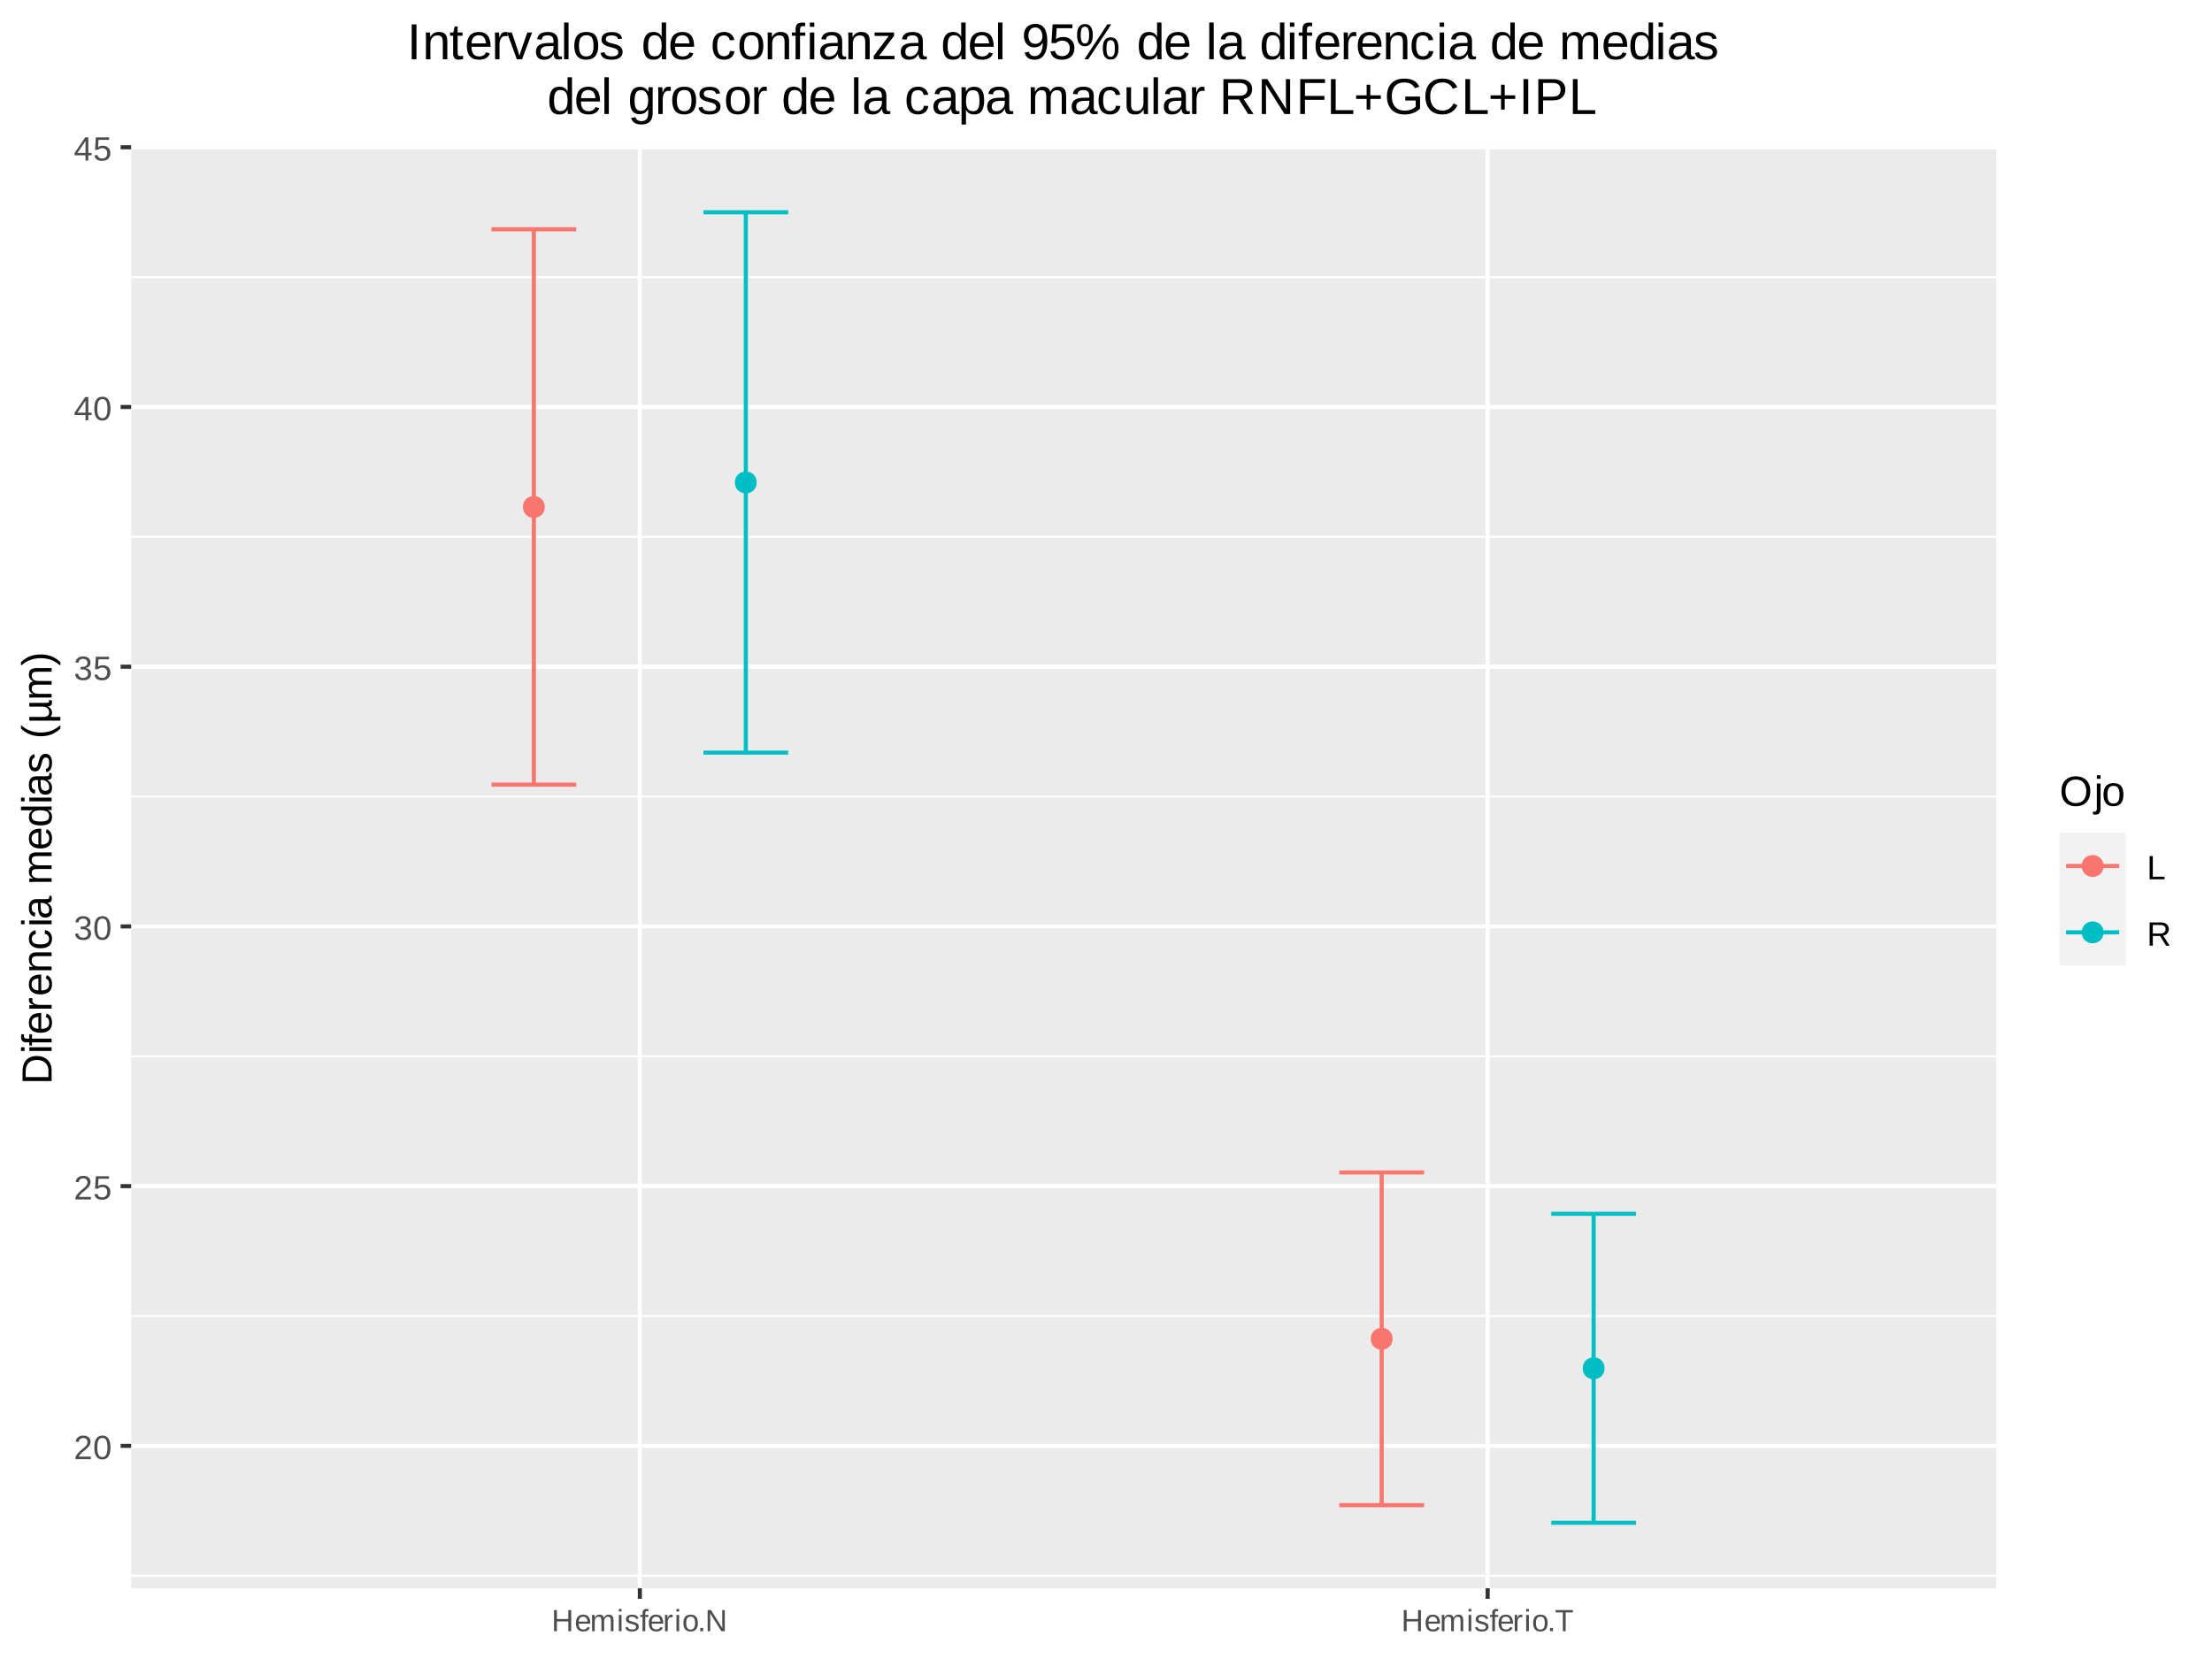 <?xml version="1.0" encoding="UTF-8"?>
<svg xmlns="http://www.w3.org/2000/svg" xmlns:xlink="http://www.w3.org/1999/xlink" width="576pt" height="432pt" viewBox="0 0 576 432" version="1.1">
<defs>
<g>
<symbol overflow="visible" id="glyph0-0">
<path style="stroke:none;" d="M 0.875 -6.047 L 5.719 -6.047 L 5.719 0 L 0.875 0 Z M 1.203 -5.719 L 1.203 -0.328 L 5.391 -0.328 L 5.391 -5.719 Z M 1.203 -5.719 "/>
</symbol>
<symbol overflow="visible" id="glyph0-1">
<path style="stroke:none;" d="M 0.438 0 L 0.438 -0.547 C 0.582 -0.879 0.758 -1.172 0.969 -1.422 C 1.188 -1.68 1.41 -1.914 1.641 -2.125 C 1.867 -2.332 2.098 -2.523 2.328 -2.703 C 2.555 -2.879 2.758 -3.055 2.938 -3.234 C 3.125 -3.41 3.273 -3.598 3.391 -3.797 C 3.504 -3.992 3.562 -4.211 3.562 -4.453 C 3.562 -4.785 3.461 -5.039 3.266 -5.219 C 3.078 -5.406 2.805 -5.5 2.453 -5.5 C 2.129 -5.5 1.859 -5.41 1.641 -5.234 C 1.43 -5.055 1.305 -4.805 1.266 -4.484 L 0.484 -4.562 C 0.535 -5.039 0.738 -5.422 1.094 -5.703 C 1.445 -5.992 1.898 -6.141 2.453 -6.141 C 3.066 -6.141 3.535 -5.992 3.859 -5.703 C 4.191 -5.422 4.359 -5.016 4.359 -4.484 C 4.359 -4.242 4.301 -4.008 4.188 -3.781 C 4.082 -3.551 3.922 -3.316 3.703 -3.078 C 3.492 -2.848 3.094 -2.492 2.5 -2.016 C 2.164 -1.742 1.898 -1.5 1.703 -1.281 C 1.516 -1.062 1.379 -0.852 1.297 -0.656 L 4.453 -0.656 L 4.453 0 Z M 0.438 0 "/>
</symbol>
<symbol overflow="visible" id="glyph0-2">
<path style="stroke:none;" d="M 4.547 -3.031 C 4.547 -2.02 4.367 -1.25 4.016 -0.719 C 3.66 -0.188 3.133 0.078 2.438 0.078 C 1.738 0.078 1.211 -0.18 0.859 -0.703 C 0.516 -1.234 0.344 -2.008 0.344 -3.031 C 0.344 -4.07 0.508 -4.848 0.844 -5.359 C 1.188 -5.879 1.727 -6.141 2.469 -6.141 C 3.176 -6.141 3.695 -5.875 4.031 -5.344 C 4.375 -4.82 4.547 -4.051 4.547 -3.031 Z M 3.766 -3.031 C 3.766 -3.906 3.66 -4.535 3.453 -4.922 C 3.254 -5.316 2.926 -5.516 2.469 -5.516 C 1.988 -5.516 1.645 -5.32 1.438 -4.938 C 1.227 -4.551 1.125 -3.914 1.125 -3.031 C 1.125 -2.164 1.227 -1.535 1.438 -1.141 C 1.645 -0.742 1.977 -0.547 2.438 -0.547 C 2.895 -0.547 3.227 -0.75 3.438 -1.156 C 3.656 -1.562 3.766 -2.188 3.766 -3.031 Z M 3.766 -3.031 "/>
</symbol>
<symbol overflow="visible" id="glyph0-3">
<path style="stroke:none;" d="M 4.516 -1.969 C 4.516 -1.332 4.328 -0.832 3.953 -0.469 C 3.578 -0.102 3.051 0.078 2.375 0.078 C 1.812 0.078 1.352 -0.039 1 -0.281 C 0.656 -0.531 0.441 -0.891 0.359 -1.359 L 1.141 -1.438 C 1.297 -0.844 1.711 -0.547 2.391 -0.547 C 2.805 -0.547 3.129 -0.672 3.359 -0.922 C 3.598 -1.172 3.719 -1.516 3.719 -1.953 C 3.719 -2.336 3.598 -2.645 3.359 -2.875 C 3.129 -3.113 2.812 -3.234 2.406 -3.234 C 2.195 -3.234 2.004 -3.195 1.828 -3.125 C 1.648 -3.062 1.469 -2.953 1.281 -2.797 L 0.531 -2.797 L 0.734 -6.047 L 4.172 -6.047 L 4.172 -5.391 L 1.438 -5.391 L 1.312 -3.469 C 1.656 -3.727 2.07 -3.859 2.562 -3.859 C 3.164 -3.859 3.641 -3.68 3.984 -3.328 C 4.336 -2.984 4.516 -2.531 4.516 -1.969 Z M 4.516 -1.969 "/>
</symbol>
<symbol overflow="visible" id="glyph0-4">
<path style="stroke:none;" d="M 4.5 -1.672 C 4.5 -1.109 4.32 -0.676 3.969 -0.375 C 3.613 -0.07 3.109 0.078 2.453 0.078 C 1.836 0.078 1.348 -0.055 0.984 -0.328 C 0.617 -0.609 0.398 -1.02 0.328 -1.562 L 1.141 -1.625 C 1.234 -0.906 1.672 -0.547 2.453 -0.547 C 2.836 -0.547 3.141 -0.641 3.359 -0.828 C 3.586 -1.023 3.703 -1.316 3.703 -1.703 C 3.703 -2.023 3.57 -2.281 3.312 -2.469 C 3.062 -2.656 2.695 -2.75 2.219 -2.75 L 1.781 -2.75 L 1.781 -3.422 L 2.203 -3.422 C 2.629 -3.422 2.957 -3.508 3.188 -3.688 C 3.426 -3.875 3.547 -4.129 3.547 -4.453 C 3.547 -4.773 3.445 -5.031 3.25 -5.219 C 3.062 -5.406 2.781 -5.5 2.406 -5.5 C 2.07 -5.5 1.797 -5.41 1.578 -5.234 C 1.367 -5.066 1.25 -4.82 1.219 -4.5 L 0.438 -4.562 C 0.5 -5.062 0.703 -5.445 1.047 -5.719 C 1.398 -6 1.859 -6.141 2.422 -6.141 C 3.023 -6.141 3.492 -6 3.828 -5.719 C 4.172 -5.438 4.344 -5.047 4.344 -4.547 C 4.344 -4.148 4.234 -3.832 4.016 -3.594 C 3.797 -3.352 3.484 -3.191 3.078 -3.109 L 3.078 -3.094 C 3.523 -3.039 3.875 -2.883 4.125 -2.625 C 4.375 -2.375 4.5 -2.055 4.5 -1.672 Z M 4.5 -1.672 "/>
</symbol>
<symbol overflow="visible" id="glyph0-5">
<path style="stroke:none;" d="M 3.781 -1.375 L 3.781 0 L 3.047 0 L 3.047 -1.375 L 0.203 -1.375 L 0.203 -1.969 L 2.969 -6.047 L 3.781 -6.047 L 3.781 -1.984 L 4.641 -1.984 L 4.641 -1.375 Z M 3.047 -5.188 C 3.047 -5.164 3.008 -5.086 2.938 -4.953 C 2.863 -4.816 2.805 -4.723 2.766 -4.672 L 1.219 -2.391 L 0.984 -2.062 L 0.922 -1.984 L 3.047 -1.984 Z M 3.047 -5.188 "/>
</symbol>
<symbol overflow="visible" id="glyph0-6">
<path style="stroke:none;" d="M 0.719 0 L 0.719 -6.047 L 1.547 -6.047 L 1.547 -0.672 L 4.594 -0.672 L 4.594 0 Z M 0.719 0 "/>
</symbol>
<symbol overflow="visible" id="glyph0-7">
<path style="stroke:none;" d="M 5 0 L 3.422 -2.516 L 1.547 -2.516 L 1.547 0 L 0.719 0 L 0.719 -6.047 L 3.562 -6.047 C 4.25 -6.047 4.773 -5.895 5.141 -5.594 C 5.516 -5.289 5.703 -4.867 5.703 -4.328 C 5.703 -3.867 5.57 -3.488 5.312 -3.188 C 5.051 -2.883 4.691 -2.691 4.234 -2.609 L 5.938 0 Z M 4.875 -4.312 C 4.875 -4.664 4.754 -4.93 4.516 -5.109 C 4.273 -5.297 3.93 -5.391 3.484 -5.391 L 1.547 -5.391 L 1.547 -3.156 L 3.516 -3.156 C 3.953 -3.156 4.285 -3.254 4.516 -3.453 C 4.754 -3.66 4.875 -3.945 4.875 -4.312 Z M 4.875 -4.312 "/>
</symbol>
<symbol overflow="visible" id="glyph1-0">
<path style="stroke:none;" d="M 0.797 -5.5 L 5.203 -5.5 L 5.203 0 L 0.797 0 Z M 1.094 -5.203 L 1.094 -0.297 L 4.906 -0.297 L 4.906 -5.203 Z M 1.094 -5.203 "/>
</symbol>
<symbol overflow="visible" id="glyph1-1">
<path style="stroke:none;" d="M 4.375 0 L 4.375 -2.547 L 1.406 -2.547 L 1.406 0 L 0.656 0 L 0.656 -5.5 L 1.406 -5.5 L 1.406 -3.172 L 4.375 -3.172 L 4.375 -5.5 L 5.125 -5.5 L 5.125 0 Z M 4.375 0 "/>
</symbol>
<symbol overflow="visible" id="glyph1-2">
<path style="stroke:none;" d="M 1.078 -1.969 C 1.078 -1.477 1.176 -1.102 1.375 -0.844 C 1.582 -0.582 1.879 -0.453 2.266 -0.453 C 2.566 -0.453 2.805 -0.508 2.984 -0.625 C 3.172 -0.75 3.297 -0.906 3.359 -1.094 L 3.984 -0.922 C 3.734 -0.254 3.16 0.078 2.266 0.078 C 1.641 0.078 1.16 -0.109 0.828 -0.484 C 0.504 -0.859 0.344 -1.41 0.344 -2.141 C 0.344 -2.836 0.504 -3.375 0.828 -3.75 C 1.16 -4.125 1.629 -4.312 2.234 -4.312 C 3.473 -4.312 4.094 -3.562 4.094 -2.062 L 4.094 -1.969 Z M 3.375 -2.5 C 3.332 -2.945 3.219 -3.27 3.031 -3.469 C 2.844 -3.676 2.57 -3.781 2.219 -3.781 C 1.875 -3.781 1.602 -3.664 1.406 -3.438 C 1.207 -3.219 1.102 -2.906 1.094 -2.5 Z M 3.375 -2.5 "/>
</symbol>
<symbol overflow="visible" id="glyph1-3">
<path style="stroke:none;" d="M 3 0 L 3 -2.688 C 3 -3.094 2.941 -3.375 2.828 -3.531 C 2.723 -3.688 2.523 -3.766 2.234 -3.766 C 1.93 -3.766 1.691 -3.648 1.516 -3.422 C 1.336 -3.191 1.25 -2.867 1.25 -2.453 L 1.25 0 L 0.562 0 L 0.562 -3.328 C 0.562 -3.816 0.551 -4.117 0.531 -4.234 L 1.203 -4.234 C 1.203 -4.211 1.203 -4.172 1.203 -4.109 C 1.203 -4.055 1.203 -3.992 1.203 -3.922 C 1.211 -3.848 1.223 -3.707 1.234 -3.5 C 1.391 -3.801 1.562 -4.008 1.75 -4.125 C 1.945 -4.25 2.188 -4.312 2.469 -4.312 C 2.789 -4.312 3.047 -4.242 3.234 -4.109 C 3.422 -3.984 3.551 -3.781 3.625 -3.5 L 3.641 -3.5 C 3.785 -3.789 3.957 -4 4.156 -4.125 C 4.363 -4.25 4.617 -4.312 4.922 -4.312 C 5.348 -4.312 5.656 -4.191 5.844 -3.953 C 6.039 -3.723 6.141 -3.344 6.141 -2.812 L 6.141 0 L 5.438 0 L 5.438 -2.688 C 5.438 -3.094 5.379 -3.375 5.266 -3.531 C 5.16 -3.688 4.961 -3.766 4.672 -3.766 C 4.359 -3.766 4.117 -3.648 3.953 -3.422 C 3.785 -3.191 3.703 -2.867 3.703 -2.453 L 3.703 0 Z M 3 0 "/>
</symbol>
<symbol overflow="visible" id="glyph1-4">
<path style="stroke:none;" d="M 0.531 -5.125 L 0.531 -5.797 L 1.234 -5.797 L 1.234 -5.125 Z M 0.531 0 L 0.531 -4.234 L 1.234 -4.234 L 1.234 0 Z M 0.531 0 "/>
</symbol>
<symbol overflow="visible" id="glyph1-5">
<path style="stroke:none;" d="M 3.719 -1.172 C 3.719 -0.773 3.566 -0.469 3.266 -0.25 C 2.961 -0.031 2.539 0.078 2 0.078 C 1.469 0.078 1.062 -0.004 0.781 -0.172 C 0.5 -0.348 0.312 -0.625 0.219 -1 L 0.844 -1.109 C 0.906 -0.891 1.031 -0.723 1.219 -0.609 C 1.406 -0.504 1.664 -0.453 2 -0.453 C 2.352 -0.453 2.613 -0.504 2.781 -0.609 C 2.945 -0.723 3.031 -0.891 3.031 -1.109 C 3.031 -1.273 2.973 -1.41 2.859 -1.516 C 2.742 -1.617 2.555 -1.707 2.297 -1.781 L 1.797 -1.906 C 1.391 -2.008 1.102 -2.113 0.938 -2.219 C 0.77 -2.32 0.633 -2.441 0.531 -2.578 C 0.438 -2.723 0.391 -2.898 0.391 -3.109 C 0.391 -3.492 0.523 -3.785 0.797 -3.984 C 1.078 -4.191 1.477 -4.297 2 -4.297 C 2.469 -4.297 2.836 -4.211 3.109 -4.047 C 3.391 -3.879 3.566 -3.617 3.641 -3.266 L 3 -3.188 C 2.969 -3.375 2.863 -3.516 2.688 -3.609 C 2.52 -3.711 2.289 -3.766 2 -3.766 C 1.688 -3.766 1.453 -3.711 1.297 -3.609 C 1.148 -3.516 1.078 -3.375 1.078 -3.188 C 1.078 -3.062 1.109 -2.957 1.172 -2.875 C 1.234 -2.801 1.32 -2.738 1.438 -2.688 C 1.562 -2.633 1.82 -2.555 2.219 -2.453 C 2.594 -2.359 2.859 -2.27 3.016 -2.188 C 3.18 -2.113 3.312 -2.031 3.406 -1.938 C 3.508 -1.844 3.586 -1.727 3.641 -1.594 C 3.691 -1.469 3.719 -1.328 3.719 -1.172 Z M 3.719 -1.172 "/>
</symbol>
<symbol overflow="visible" id="glyph1-6">
<path style="stroke:none;" d="M 1.406 -3.719 L 1.406 0 L 0.703 0 L 0.703 -3.719 L 0.109 -3.719 L 0.109 -4.234 L 0.703 -4.234 L 0.703 -4.703 C 0.703 -5.086 0.785 -5.363 0.953 -5.531 C 1.129 -5.707 1.391 -5.797 1.734 -5.797 C 1.93 -5.797 2.098 -5.781 2.234 -5.75 L 2.234 -5.203 C 2.117 -5.223 2.016 -5.234 1.922 -5.234 C 1.742 -5.234 1.613 -5.188 1.531 -5.094 C 1.445 -5.008 1.406 -4.848 1.406 -4.609 L 1.406 -4.234 L 2.234 -4.234 L 2.234 -3.719 Z M 1.406 -3.719 "/>
</symbol>
<symbol overflow="visible" id="glyph1-7">
<path style="stroke:none;" d="M 0.562 0 L 0.562 -3.25 C 0.562 -3.539 0.551 -3.867 0.531 -4.234 L 1.203 -4.234 C 1.223 -3.754 1.234 -3.461 1.234 -3.359 L 1.25 -3.359 C 1.352 -3.723 1.477 -3.973 1.625 -4.109 C 1.77 -4.242 1.977 -4.312 2.25 -4.312 C 2.344 -4.312 2.438 -4.297 2.531 -4.266 L 2.531 -3.625 C 2.438 -3.645 2.312 -3.656 2.156 -3.656 C 1.863 -3.656 1.641 -3.531 1.484 -3.281 C 1.336 -3.031 1.266 -2.672 1.266 -2.203 L 1.266 0 Z M 0.562 0 "/>
</symbol>
<symbol overflow="visible" id="glyph1-8">
<path style="stroke:none;" d="M 4.109 -2.125 C 4.109 -1.383 3.945 -0.832 3.625 -0.469 C 3.301 -0.102 2.828 0.078 2.203 0.078 C 1.586 0.078 1.125 -0.109 0.812 -0.484 C 0.5 -0.859 0.344 -1.406 0.344 -2.125 C 0.344 -3.582 0.973 -4.312 2.234 -4.312 C 2.879 -4.312 3.352 -4.129 3.656 -3.766 C 3.957 -3.41 4.109 -2.863 4.109 -2.125 Z M 3.375 -2.125 C 3.375 -2.707 3.285 -3.129 3.109 -3.391 C 2.941 -3.648 2.656 -3.781 2.25 -3.781 C 1.832 -3.781 1.531 -3.645 1.344 -3.375 C 1.164 -3.113 1.078 -2.695 1.078 -2.125 C 1.078 -1.562 1.164 -1.141 1.344 -0.859 C 1.531 -0.578 1.816 -0.438 2.203 -0.438 C 2.617 -0.438 2.914 -0.57 3.094 -0.844 C 3.281 -1.113 3.375 -1.539 3.375 -2.125 Z M 3.375 -2.125 "/>
</symbol>
<symbol overflow="visible" id="glyph1-9">
<path style="stroke:none;" d="M 0.734 0 L 0.734 -0.859 L 1.5 -0.859 L 1.5 0 Z M 0.734 0 "/>
</symbol>
<symbol overflow="visible" id="glyph1-10">
<path style="stroke:none;" d="M 4.234 0 L 1.281 -4.688 L 1.297 -4.312 L 1.328 -3.656 L 1.328 0 L 0.656 0 L 0.656 -5.5 L 1.531 -5.5 L 4.5 -0.781 C 4.469 -1.289 4.453 -1.66 4.453 -1.891 L 4.453 -5.5 L 5.125 -5.5 L 5.125 0 Z M 4.234 0 "/>
</symbol>
<symbol overflow="visible" id="glyph1-11">
<path style="stroke:none;" d="M 2.812 -4.891 L 2.812 0 L 2.078 0 L 2.078 -4.891 L 0.188 -4.891 L 0.188 -5.5 L 4.703 -5.5 L 4.703 -4.891 Z M 2.812 -4.891 "/>
</symbol>
<symbol overflow="visible" id="glyph2-0">
<path style="stroke:none;" d="M -7.562 -1.094 L -7.562 -7.141 L 0 -7.141 L 0 -1.094 Z M -7.156 -1.516 L -0.406 -1.516 L -0.406 -6.734 L -7.156 -6.734 Z M -7.156 -1.516 "/>
</symbol>
<symbol overflow="visible" id="glyph2-1">
<path style="stroke:none;" d="M -3.859 -7.422 C -3.078 -7.422 -2.395 -7.266 -1.812 -6.953 C -1.227 -6.648 -0.781 -6.219 -0.469 -5.656 C -0.156 -5.102 0 -4.461 0 -3.734 L 0 -0.906 L -7.562 -0.906 L -7.562 -3.406 C -7.562 -4.688 -7.238 -5.676 -6.594 -6.375 C -5.957 -7.07 -5.047 -7.422 -3.859 -7.422 Z M -3.859 -6.391 C -4.797 -6.391 -5.508 -6.129 -6 -5.609 C -6.5 -5.098 -6.75 -4.359 -6.75 -3.391 L -6.75 -1.922 L -0.828 -1.922 L -0.828 -3.609 C -0.828 -4.172 -0.945 -4.66 -1.188 -5.078 C -1.426 -5.492 -1.773 -5.816 -2.234 -6.047 C -2.691 -6.273 -3.234 -6.391 -3.859 -6.391 Z M -3.859 -6.391 "/>
</symbol>
<symbol overflow="visible" id="glyph2-2">
<path style="stroke:none;" d="M -7.047 -0.734 L -7.969 -0.734 L -7.969 -1.703 L -7.047 -1.703 Z M 0 -0.734 L -5.812 -0.734 L -5.812 -1.703 L 0 -1.703 Z M 0 -0.734 "/>
</symbol>
<symbol overflow="visible" id="glyph2-3">
<path style="stroke:none;" d="M -5.109 -1.938 L 0 -1.938 L 0 -0.969 L -5.109 -0.969 L -5.109 -0.156 L -5.812 -0.156 L -5.812 -0.969 L -6.469 -0.969 C -7 -0.969 -7.379 -1.082 -7.609 -1.312 C -7.836 -1.551 -7.953 -1.91 -7.953 -2.391 C -7.953 -2.66 -7.93 -2.891 -7.891 -3.078 L -7.156 -3.078 C -7.188 -2.91 -7.203 -2.766 -7.203 -2.641 C -7.203 -2.391 -7.141 -2.207 -7.016 -2.094 C -6.891 -1.988 -6.66 -1.938 -6.328 -1.938 L -5.812 -1.938 L -5.812 -3.078 L -5.109 -3.078 Z M -5.109 -1.938 "/>
</symbol>
<symbol overflow="visible" id="glyph2-4">
<path style="stroke:none;" d="M -2.703 -1.484 C -2.035 -1.484 -1.52 -1.617 -1.156 -1.891 C -0.801 -2.172 -0.625 -2.578 -0.625 -3.109 C -0.625 -3.523 -0.707 -3.859 -0.875 -4.109 C -1.039 -4.359 -1.254 -4.531 -1.516 -4.625 L -1.266 -5.469 C -0.348 -5.125 0.109 -4.336 0.109 -3.109 C 0.109 -2.242 -0.145 -1.586 -0.656 -1.141 C -1.164 -0.691 -1.926 -0.469 -2.938 -0.469 C -3.906 -0.469 -4.645 -0.691 -5.156 -1.141 C -5.664 -1.586 -5.922 -2.227 -5.922 -3.062 C -5.922 -4.77 -4.891 -5.625 -2.828 -5.625 L -2.703 -5.625 Z M -3.438 -4.625 C -4.051 -4.57 -4.5 -4.414 -4.781 -4.156 C -5.062 -3.906 -5.203 -3.535 -5.203 -3.047 C -5.203 -2.578 -5.047 -2.207 -4.734 -1.938 C -4.422 -1.664 -3.988 -1.52 -3.438 -1.5 Z M -3.438 -4.625 "/>
</symbol>
<symbol overflow="visible" id="glyph2-5">
<path style="stroke:none;" d="M 0 -0.766 L -4.453 -0.766 C -4.867 -0.766 -5.32 -0.754 -5.812 -0.734 L -5.812 -1.641 C -5.156 -1.672 -4.758 -1.688 -4.625 -1.688 L -4.625 -1.703 C -5.125 -1.859 -5.461 -2.035 -5.641 -2.234 C -5.828 -2.441 -5.922 -2.727 -5.922 -3.094 C -5.922 -3.219 -5.898 -3.348 -5.859 -3.484 L -4.984 -3.484 C -5.016 -3.348 -5.031 -3.176 -5.031 -2.969 C -5.031 -2.562 -4.859 -2.254 -4.516 -2.047 C -4.172 -1.836 -3.676 -1.734 -3.031 -1.734 L 0 -1.734 Z M 0 -0.766 "/>
</symbol>
<symbol overflow="visible" id="glyph2-6">
<path style="stroke:none;" d="M 0 -4.438 L -3.688 -4.438 C -4.07 -4.438 -4.367 -4.395 -4.578 -4.312 C -4.785 -4.238 -4.938 -4.117 -5.031 -3.953 C -5.125 -3.797 -5.172 -3.555 -5.172 -3.234 C -5.172 -2.766 -5.008 -2.395 -4.688 -2.125 C -4.375 -1.863 -3.938 -1.734 -3.375 -1.734 L 0 -1.734 L 0 -0.766 L -4.578 -0.766 C -5.254 -0.766 -5.664 -0.754 -5.812 -0.734 L -5.812 -1.641 C -5.789 -1.648 -5.738 -1.656 -5.656 -1.656 C -5.582 -1.656 -5.492 -1.656 -5.391 -1.656 C -5.297 -1.664 -5.102 -1.676 -4.812 -1.688 L -4.812 -1.703 C -5.219 -1.922 -5.504 -2.176 -5.672 -2.469 C -5.836 -2.758 -5.922 -3.125 -5.922 -3.562 C -5.922 -4.195 -5.758 -4.66 -5.438 -4.953 C -5.125 -5.254 -4.602 -5.406 -3.875 -5.406 L 0 -5.406 Z M 0 -4.438 "/>
</symbol>
<symbol overflow="visible" id="glyph2-7">
<path style="stroke:none;" d="M -2.938 -1.484 C -2.156 -1.484 -1.578 -1.602 -1.203 -1.844 C -0.836 -2.082 -0.656 -2.445 -0.656 -2.938 C -0.656 -3.281 -0.75 -3.566 -0.938 -3.797 C -1.125 -4.035 -1.41 -4.18 -1.797 -4.234 L -1.734 -5.203 C -1.172 -5.129 -0.723 -4.891 -0.391 -4.484 C -0.055 -4.086 0.109 -3.582 0.109 -2.969 C 0.109 -2.156 -0.145 -1.535 -0.656 -1.109 C -1.176 -0.68 -1.926 -0.469 -2.906 -0.469 C -3.883 -0.469 -4.629 -0.68 -5.141 -1.109 C -5.66 -1.535 -5.922 -2.148 -5.922 -2.953 C -5.922 -3.547 -5.766 -4.039 -5.453 -4.438 C -5.148 -4.832 -4.727 -5.078 -4.188 -5.172 L -4.109 -4.188 C -4.43 -4.133 -4.688 -4.004 -4.875 -3.797 C -5.062 -3.598 -5.156 -3.312 -5.156 -2.938 C -5.156 -2.426 -4.984 -2.055 -4.641 -1.828 C -4.305 -1.598 -3.738 -1.484 -2.938 -1.484 Z M -2.938 -1.484 "/>
</symbol>
<symbol overflow="visible" id="glyph2-8">
<path style="stroke:none;" d="M 0.109 -2.219 C 0.109 -1.633 -0.039 -1.195 -0.344 -0.906 C -0.656 -0.613 -1.082 -0.469 -1.625 -0.469 C -2.227 -0.469 -2.688 -0.664 -3 -1.062 C -3.32 -1.457 -3.5 -2.094 -3.531 -2.969 L -3.547 -4.281 L -3.859 -4.281 C -4.336 -4.281 -4.676 -4.176 -4.875 -3.969 C -5.082 -3.77 -5.188 -3.457 -5.188 -3.031 C -5.188 -2.602 -5.113 -2.289 -4.969 -2.094 C -4.82 -1.895 -4.586 -1.773 -4.266 -1.734 L -4.344 -0.719 C -5.395 -0.883 -5.922 -1.664 -5.922 -3.062 C -5.922 -3.789 -5.754 -4.336 -5.422 -4.703 C -5.086 -5.078 -4.602 -5.266 -3.969 -5.266 L -1.469 -5.266 C -1.176 -5.266 -0.957 -5.301 -0.812 -5.375 C -0.664 -5.445 -0.594 -5.586 -0.594 -5.797 C -0.594 -5.891 -0.609 -6 -0.641 -6.125 L -0.031 -6.125 C 0.02 -5.875 0.047 -5.625 0.047 -5.375 C 0.047 -5.008 -0.047 -4.742 -0.234 -4.578 C -0.422 -4.422 -0.711 -4.332 -1.109 -4.312 L -1.109 -4.281 C -0.672 -4.031 -0.359 -3.738 -0.172 -3.406 C 0.016 -3.082 0.109 -2.688 0.109 -2.219 Z M -0.625 -2.438 C -0.625 -2.789 -0.703 -3.102 -0.859 -3.375 C -1.016 -3.656 -1.234 -3.875 -1.516 -4.031 C -1.797 -4.195 -2.086 -4.281 -2.391 -4.281 L -2.875 -4.281 L -2.844 -3.219 C -2.844 -2.77 -2.797 -2.426 -2.703 -2.188 C -2.617 -1.957 -2.488 -1.781 -2.312 -1.656 C -2.133 -1.531 -1.898 -1.469 -1.609 -1.469 C -1.297 -1.469 -1.051 -1.551 -0.875 -1.719 C -0.707 -1.883 -0.625 -2.125 -0.625 -2.438 Z M -0.625 -2.438 "/>
</symbol>
<symbol overflow="visible" id="glyph2-9">
<path style="stroke:none;" d=""/>
</symbol>
<symbol overflow="visible" id="glyph2-10">
<path style="stroke:none;" d="M 0 -4.125 L -3.688 -4.125 C -4.25 -4.125 -4.633 -4.047 -4.844 -3.891 C -5.062 -3.734 -5.172 -3.457 -5.172 -3.062 C -5.172 -2.645 -5.016 -2.316 -4.703 -2.078 C -4.391 -1.836 -3.945 -1.719 -3.375 -1.719 L 0 -1.719 L 0 -0.766 L -4.578 -0.766 C -5.254 -0.766 -5.664 -0.754 -5.812 -0.734 L -5.812 -1.641 C -5.789 -1.648 -5.738 -1.656 -5.656 -1.656 C -5.582 -1.656 -5.492 -1.656 -5.391 -1.656 C -5.297 -1.664 -5.102 -1.676 -4.812 -1.688 L -4.812 -1.703 C -5.227 -1.91 -5.516 -2.145 -5.672 -2.406 C -5.836 -2.676 -5.922 -3.008 -5.922 -3.406 C -5.922 -3.844 -5.832 -4.188 -5.656 -4.438 C -5.477 -4.695 -5.195 -4.879 -4.812 -4.984 L -4.812 -5 C -5.207 -5.195 -5.488 -5.438 -5.656 -5.719 C -5.832 -6.008 -5.922 -6.352 -5.922 -6.75 C -5.922 -7.344 -5.758 -7.77 -5.438 -8.031 C -5.125 -8.301 -4.602 -8.438 -3.875 -8.438 L 0 -8.438 L 0 -7.484 L -3.688 -7.484 C -4.25 -7.484 -4.633 -7.406 -4.844 -7.25 C -5.062 -7.094 -5.172 -6.816 -5.172 -6.422 C -5.172 -5.992 -5.016 -5.66 -4.703 -5.422 C -4.391 -5.191 -3.945 -5.078 -3.375 -5.078 L 0 -5.078 Z M 0 -4.125 "/>
</symbol>
<symbol overflow="visible" id="glyph2-11">
<path style="stroke:none;" d="M -0.938 -4.406 C -0.562 -4.227 -0.289 -3.988 -0.125 -3.688 C 0.031 -3.395 0.109 -3.031 0.109 -2.594 C 0.109 -1.863 -0.133 -1.328 -0.625 -0.984 C -1.125 -0.641 -1.875 -0.469 -2.875 -0.469 C -4.906 -0.469 -5.922 -1.176 -5.922 -2.594 C -5.922 -3.039 -5.836 -3.41 -5.672 -3.703 C -5.516 -3.992 -5.258 -4.227 -4.906 -4.406 L -4.906 -4.422 L -5.562 -4.406 L -7.969 -4.406 L -7.969 -5.375 L -1.203 -5.375 C -0.598 -5.375 -0.195 -5.383 0 -5.406 L 0 -4.484 C -0.062 -4.473 -0.191 -4.461 -0.391 -4.453 C -0.598 -4.441 -0.781 -4.438 -0.938 -4.438 Z M -2.906 -1.484 C -2.094 -1.484 -1.508 -1.586 -1.156 -1.797 C -0.812 -2.016 -0.641 -2.363 -0.641 -2.844 C -0.641 -3.395 -0.828 -3.789 -1.203 -4.031 C -1.586 -4.281 -2.176 -4.406 -2.969 -4.406 C -3.738 -4.406 -4.301 -4.281 -4.656 -4.031 C -5.02 -3.789 -5.203 -3.398 -5.203 -2.859 C -5.203 -2.367 -5.02 -2.016 -4.656 -1.797 C -4.301 -1.586 -3.719 -1.484 -2.906 -1.484 Z M -2.906 -1.484 "/>
</symbol>
<symbol overflow="visible" id="glyph2-12">
<path style="stroke:none;" d="M -1.609 -5.109 C -1.055 -5.109 -0.629 -4.898 -0.328 -4.484 C -0.035 -4.066 0.109 -3.488 0.109 -2.75 C 0.109 -2.02 -0.008 -1.457 -0.25 -1.062 C -0.488 -0.676 -0.859 -0.426 -1.359 -0.312 L -1.531 -1.156 C -1.219 -1.238 -0.988 -1.41 -0.844 -1.672 C -0.695 -1.93 -0.625 -2.289 -0.625 -2.75 C -0.625 -3.238 -0.695 -3.594 -0.844 -3.812 C -1 -4.039 -1.227 -4.156 -1.531 -4.156 C -1.758 -4.156 -1.941 -4.078 -2.078 -3.922 C -2.223 -3.766 -2.344 -3.508 -2.438 -3.156 L -2.625 -2.469 C -2.77 -1.914 -2.91 -1.52 -3.047 -1.281 C -3.18 -1.051 -3.348 -0.867 -3.547 -0.734 C -3.742 -0.598 -3.988 -0.531 -4.281 -0.531 C -4.812 -0.531 -5.211 -0.719 -5.484 -1.094 C -5.766 -1.477 -5.906 -2.031 -5.906 -2.75 C -5.906 -3.395 -5.789 -3.906 -5.562 -4.281 C -5.332 -4.656 -4.973 -4.895 -4.484 -5 L -4.375 -4.125 C -4.633 -4.07 -4.832 -3.926 -4.969 -3.688 C -5.102 -3.457 -5.172 -3.145 -5.172 -2.75 C -5.172 -2.312 -5.102 -1.988 -4.969 -1.781 C -4.844 -1.582 -4.645 -1.484 -4.375 -1.484 C -4.207 -1.484 -4.066 -1.523 -3.953 -1.609 C -3.848 -1.691 -3.758 -1.816 -3.688 -1.984 C -3.613 -2.148 -3.508 -2.504 -3.375 -3.047 C -3.25 -3.555 -3.129 -3.926 -3.016 -4.156 C -2.91 -4.383 -2.789 -4.562 -2.656 -4.688 C -2.52 -4.82 -2.363 -4.926 -2.188 -5 C -2.02 -5.07 -1.828 -5.109 -1.609 -5.109 Z M -1.609 -5.109 "/>
</symbol>
<symbol overflow="visible" id="glyph2-13">
<path style="stroke:none;" d="M -2.859 -0.688 C -3.891 -0.688 -4.816 -0.848 -5.641 -1.172 C -6.461 -1.492 -7.238 -1.992 -7.969 -2.672 L -7.969 -3.594 C -7.227 -2.926 -6.438 -2.438 -5.594 -2.125 C -4.758 -1.812 -3.844 -1.656 -2.844 -1.656 C -1.852 -1.656 -0.941 -1.805 -0.109 -2.109 C 0.723 -2.422 1.52 -2.914 2.281 -3.594 L 2.281 -2.672 C 1.551 -1.992 0.773 -1.492 -0.047 -1.172 C -0.879 -0.848 -1.812 -0.688 -2.844 -0.688 Z M -2.859 -0.688 "/>
</symbol>
<symbol overflow="visible" id="glyph2-14">
<path style="stroke:none;" d="M 2.281 -0.75 L -5.812 -0.75 L -5.812 -1.719 L -2.125 -1.719 C -1.633 -1.719 -1.266 -1.812 -1.016 -2 C -0.766 -2.195 -0.641 -2.508 -0.641 -2.938 C -0.641 -3.395 -0.797 -3.754 -1.109 -4.016 C -1.422 -4.273 -1.863 -4.406 -2.438 -4.406 L -5.812 -4.406 L -5.812 -5.375 L -1.422 -5.375 C -1.148 -5.375 -0.953 -5.406 -0.828 -5.469 C -0.711 -5.531 -0.656 -5.641 -0.656 -5.797 C -0.656 -5.891 -0.664 -5.984 -0.688 -6.078 L 0 -6.078 C 0.07 -5.848 0.109 -5.648 0.109 -5.484 C 0.109 -5.148 0.023 -4.898 -0.141 -4.734 C -0.305 -4.566 -0.57 -4.473 -0.938 -4.453 L -0.938 -4.438 C -0.238 -4.062 0.109 -3.523 0.109 -2.828 C 0.109 -2.586 0.07 -2.367 0 -2.172 C -0.07 -1.984 -0.176 -1.832 -0.312 -1.719 L 2.281 -1.719 Z M 2.281 -0.75 "/>
</symbol>
<symbol overflow="visible" id="glyph2-15">
<path style="stroke:none;" d="M -2.844 -2.984 C -1.801 -2.984 -0.867 -2.82 -0.047 -2.5 C 0.773 -2.176 1.551 -1.676 2.281 -1 L 2.281 -0.062 C 1.531 -0.738 0.738 -1.234 -0.094 -1.547 C -0.926 -1.859 -1.844 -2.016 -2.844 -2.016 C -3.844 -2.016 -4.758 -1.852 -5.594 -1.531 C -6.426 -1.219 -7.219 -0.727 -7.969 -0.062 L -7.969 -1 C -7.238 -1.676 -6.461 -2.176 -5.641 -2.5 C -4.816 -2.82 -3.891 -2.984 -2.859 -2.984 Z M -2.844 -2.984 "/>
</symbol>
<symbol overflow="visible" id="glyph3-0">
<path style="stroke:none;" d="M 1.094 -7.562 L 7.141 -7.562 L 7.141 0 L 1.094 0 Z M 1.516 -7.156 L 1.516 -0.406 L 6.734 -0.406 L 6.734 -7.156 Z M 1.516 -7.156 "/>
</symbol>
<symbol overflow="visible" id="glyph3-1">
<path style="stroke:none;" d="M 8.031 -3.812 C 8.031 -3.02 7.879 -2.328 7.578 -1.734 C 7.273 -1.141 6.836 -0.68 6.266 -0.359 C 5.703 -0.047 5.035 0.109 4.266 0.109 C 3.492 0.109 2.82 -0.047 2.25 -0.359 C 1.688 -0.68 1.254 -1.141 0.953 -1.734 C 0.66 -2.328 0.516 -3.02 0.516 -3.812 C 0.516 -5.031 0.848 -5.977 1.516 -6.656 C 2.18 -7.344 3.102 -7.688 4.281 -7.688 C 5.051 -7.688 5.719 -7.531 6.281 -7.219 C 6.852 -6.914 7.285 -6.473 7.578 -5.891 C 7.879 -5.305 8.031 -4.613 8.031 -3.812 Z M 6.984 -3.812 C 6.984 -4.758 6.742 -5.5 6.266 -6.031 C 5.797 -6.57 5.133 -6.844 4.281 -6.844 C 3.414 -6.844 2.742 -6.578 2.266 -6.047 C 1.797 -5.516 1.562 -4.77 1.562 -3.812 C 1.562 -2.863 1.801 -2.109 2.281 -1.547 C 2.758 -0.992 3.422 -0.719 4.266 -0.719 C 5.141 -0.719 5.812 -0.988 6.281 -1.531 C 6.75 -2.07 6.984 -2.832 6.984 -3.812 Z M 6.984 -3.812 "/>
</symbol>
<symbol overflow="visible" id="glyph3-2">
<path style="stroke:none;" d="M 0.734 -7.047 L 0.734 -7.969 L 1.703 -7.969 L 1.703 -7.047 Z M 1.703 0.719 C 1.703 1.27 1.594 1.664 1.375 1.906 C 1.164 2.156 0.844 2.281 0.406 2.281 C 0.133 2.281 -0.086 2.266 -0.266 2.234 L -0.266 1.484 L 0.062 1.516 C 0.312 1.516 0.484 1.453 0.578 1.328 C 0.68 1.203 0.734 0.953 0.734 0.578 L 0.734 -5.812 L 1.703 -5.812 Z M 1.703 0.719 "/>
</symbol>
<symbol overflow="visible" id="glyph3-3">
<path style="stroke:none;" d="M 5.656 -2.906 C 5.656 -1.895 5.43 -1.141 4.984 -0.641 C 4.535 -0.141 3.883 0.109 3.031 0.109 C 2.188 0.109 1.547 -0.145 1.109 -0.656 C 0.68 -1.176 0.469 -1.926 0.469 -2.906 C 0.469 -4.914 1.332 -5.922 3.062 -5.922 C 3.957 -5.922 4.613 -5.676 5.031 -5.188 C 5.445 -4.695 5.656 -3.938 5.656 -2.906 Z M 4.641 -2.906 C 4.641 -3.707 4.52 -4.289 4.281 -4.656 C 4.039 -5.02 3.641 -5.203 3.078 -5.203 C 2.516 -5.203 2.109 -5.016 1.859 -4.641 C 1.609 -4.273 1.484 -3.695 1.484 -2.906 C 1.484 -2.145 1.602 -1.57 1.844 -1.188 C 2.094 -0.801 2.488 -0.609 3.031 -0.609 C 3.602 -0.609 4.016 -0.789 4.266 -1.156 C 4.516 -1.531 4.641 -2.113 4.641 -2.906 Z M 4.641 -2.906 "/>
</symbol>
<symbol overflow="visible" id="glyph4-0">
<path style="stroke:none;" d="M 1.328 -9.078 L 8.578 -9.078 L 8.578 0 L 1.328 0 Z M 1.812 -8.594 L 1.812 -0.484 L 8.078 -0.484 L 8.078 -8.594 Z M 1.812 -8.594 "/>
</symbol>
<symbol overflow="visible" id="glyph4-1">
<path style="stroke:none;" d="M 1.219 0 L 1.219 -9.078 L 2.453 -9.078 L 2.453 0 Z M 1.219 0 "/>
</symbol>
<symbol overflow="visible" id="glyph4-2">
<path style="stroke:none;" d="M 5.312 0 L 5.312 -4.422 C 5.312 -4.879 5.266 -5.234 5.172 -5.484 C 5.086 -5.742 4.945 -5.926 4.75 -6.031 C 4.551 -6.145 4.258 -6.203 3.875 -6.203 C 3.32 -6.203 2.883 -6.008 2.562 -5.625 C 2.238 -5.25 2.078 -4.723 2.078 -4.047 L 2.078 0 L 0.922 0 L 0.922 -5.484 C 0.922 -6.297 0.906 -6.789 0.875 -6.969 L 1.969 -6.969 C 1.977 -6.945 1.984 -6.891 1.984 -6.797 C 1.984 -6.703 1.988 -6.594 2 -6.469 C 2.008 -6.352 2.02 -6.125 2.031 -5.781 L 2.047 -5.781 C 2.305 -6.258 2.613 -6.598 2.969 -6.797 C 3.32 -7.004 3.758 -7.109 4.281 -7.109 C 5.039 -7.109 5.598 -6.914 5.953 -6.531 C 6.305 -6.156 6.484 -5.523 6.484 -4.641 L 6.484 0 Z M 5.312 0 "/>
</symbol>
<symbol overflow="visible" id="glyph4-3">
<path style="stroke:none;" d="M 3.578 -0.047 C 3.191 0.055 2.797 0.109 2.391 0.109 C 1.461 0.109 1 -0.414 1 -1.469 L 1 -6.125 L 0.203 -6.125 L 0.203 -6.969 L 1.047 -6.969 L 1.391 -8.531 L 2.172 -8.531 L 2.172 -6.969 L 3.453 -6.969 L 3.453 -6.125 L 2.172 -6.125 L 2.172 -1.734 C 2.172 -1.391 2.223 -1.148 2.328 -1.016 C 2.441 -0.879 2.633 -0.812 2.906 -0.812 C 3.062 -0.812 3.285 -0.844 3.578 -0.906 Z M 3.578 -0.047 "/>
</symbol>
<symbol overflow="visible" id="glyph4-4">
<path style="stroke:none;" d="M 1.781 -3.25 C 1.781 -2.445 1.941 -1.828 2.266 -1.391 C 2.598 -0.953 3.082 -0.734 3.719 -0.734 C 4.227 -0.734 4.633 -0.832 4.938 -1.031 C 5.238 -1.238 5.441 -1.5 5.547 -1.812 L 6.562 -1.516 C 6.145 -0.422 5.195 0.125 3.719 0.125 C 2.688 0.125 1.898 -0.18 1.359 -0.797 C 0.828 -1.41 0.562 -2.32 0.562 -3.531 C 0.562 -4.688 0.828 -5.57 1.359 -6.188 C 1.898 -6.801 2.676 -7.109 3.688 -7.109 C 5.727 -7.109 6.75 -5.867 6.75 -3.391 L 6.75 -3.25 Z M 5.562 -4.125 C 5.488 -4.863 5.297 -5.398 4.984 -5.734 C 4.68 -6.078 4.238 -6.25 3.656 -6.25 C 3.094 -6.25 2.645 -6.062 2.312 -5.688 C 1.988 -5.312 1.816 -4.789 1.797 -4.125 Z M 5.562 -4.125 "/>
</symbol>
<symbol overflow="visible" id="glyph4-5">
<path style="stroke:none;" d="M 0.922 0 L 0.922 -5.344 C 0.922 -5.832 0.906 -6.375 0.875 -6.969 L 1.969 -6.969 C 2.008 -6.188 2.031 -5.711 2.031 -5.547 L 2.047 -5.547 C 2.234 -6.148 2.445 -6.562 2.688 -6.781 C 2.926 -7 3.266 -7.109 3.703 -7.109 C 3.859 -7.109 4.016 -7.086 4.172 -7.047 L 4.172 -5.969 C 4.023 -6.02 3.82 -6.047 3.562 -6.047 C 3.082 -6.047 2.711 -5.836 2.453 -5.422 C 2.203 -5.004 2.078 -4.41 2.078 -3.641 L 2.078 0 Z M 0.922 0 "/>
</symbol>
<symbol overflow="visible" id="glyph4-6">
<path style="stroke:none;" d="M 3.953 0 L 2.578 0 L 0.047 -6.969 L 1.281 -6.969 L 2.812 -2.438 C 2.875 -2.258 3.023 -1.75 3.266 -0.906 L 3.484 -1.656 L 3.734 -2.422 L 5.328 -6.969 L 6.562 -6.969 Z M 3.953 0 "/>
</symbol>
<symbol overflow="visible" id="glyph4-7">
<path style="stroke:none;" d="M 2.672 0.125 C 1.973 0.125 1.445 -0.055 1.094 -0.422 C 0.738 -0.797 0.562 -1.305 0.562 -1.953 C 0.562 -2.672 0.797 -3.223 1.266 -3.609 C 1.742 -3.992 2.516 -4.203 3.578 -4.234 L 5.141 -4.25 L 5.141 -4.641 C 5.141 -5.203 5.02 -5.602 4.781 -5.844 C 4.539 -6.094 4.16 -6.219 3.641 -6.219 C 3.117 -6.219 2.738 -6.129 2.5 -5.953 C 2.27 -5.773 2.129 -5.492 2.078 -5.109 L 0.875 -5.219 C 1.07 -6.477 2.004 -7.109 3.672 -7.109 C 4.547 -7.109 5.203 -6.906 5.641 -6.5 C 6.086 -6.102 6.312 -5.52 6.312 -4.75 L 6.312 -1.75 C 6.312 -1.406 6.352 -1.145 6.438 -0.969 C 6.531 -0.801 6.707 -0.719 6.969 -0.719 C 7.07 -0.719 7.195 -0.734 7.344 -0.766 L 7.344 -0.031 C 7.051 0.031 6.754 0.062 6.453 0.062 C 6.016 0.062 5.695 -0.047 5.5 -0.266 C 5.312 -0.492 5.203 -0.848 5.172 -1.328 L 5.141 -1.328 C 4.836 -0.797 4.488 -0.422 4.094 -0.203 C 3.707 0.016 3.234 0.125 2.672 0.125 Z M 2.938 -0.734 C 3.363 -0.734 3.738 -0.832 4.062 -1.031 C 4.395 -1.227 4.656 -1.492 4.844 -1.828 C 5.039 -2.16 5.141 -2.508 5.141 -2.875 L 5.141 -3.438 L 3.875 -3.422 C 3.32 -3.41 2.906 -3.352 2.625 -3.25 C 2.344 -3.145 2.125 -2.984 1.969 -2.766 C 1.82 -2.555 1.75 -2.273 1.75 -1.922 C 1.75 -1.547 1.848 -1.254 2.047 -1.047 C 2.254 -0.836 2.551 -0.734 2.938 -0.734 Z M 2.938 -0.734 "/>
</symbol>
<symbol overflow="visible" id="glyph4-8">
<path style="stroke:none;" d="M 0.891 0 L 0.891 -9.562 L 2.047 -9.562 L 2.047 0 Z M 0.891 0 "/>
</symbol>
<symbol overflow="visible" id="glyph4-9">
<path style="stroke:none;" d="M 6.781 -3.5 C 6.781 -2.27 6.508 -1.359 5.969 -0.766 C 5.438 -0.172 4.66 0.125 3.641 0.125 C 2.617 0.125 1.848 -0.18 1.328 -0.797 C 0.805 -1.422 0.547 -2.32 0.547 -3.5 C 0.547 -5.906 1.594 -7.109 3.688 -7.109 C 4.75 -7.109 5.531 -6.812 6.031 -6.219 C 6.531 -5.633 6.781 -4.727 6.781 -3.5 Z M 5.562 -3.5 C 5.562 -4.457 5.422 -5.156 5.141 -5.594 C 4.859 -6.031 4.379 -6.25 3.703 -6.25 C 3.023 -6.25 2.531 -6.023 2.219 -5.578 C 1.914 -5.129 1.766 -4.438 1.766 -3.5 C 1.766 -2.57 1.914 -1.879 2.219 -1.422 C 2.52 -0.961 2.988 -0.734 3.625 -0.734 C 4.32 -0.734 4.816 -0.953 5.109 -1.391 C 5.41 -1.836 5.562 -2.539 5.562 -3.5 Z M 5.562 -3.5 "/>
</symbol>
<symbol overflow="visible" id="glyph4-10">
<path style="stroke:none;" d="M 6.125 -1.922 C 6.125 -1.266 5.875 -0.758 5.375 -0.406 C 4.883 -0.051 4.191 0.125 3.297 0.125 C 2.422 0.125 1.75 -0.016 1.281 -0.297 C 0.812 -0.586 0.508 -1.035 0.375 -1.641 L 1.391 -1.844 C 1.492 -1.469 1.695 -1.191 2 -1.016 C 2.312 -0.836 2.742 -0.75 3.297 -0.75 C 3.879 -0.75 4.305 -0.836 4.578 -1.016 C 4.859 -1.203 5 -1.477 5 -1.844 C 5 -2.113 4.898 -2.332 4.703 -2.5 C 4.516 -2.676 4.211 -2.82 3.797 -2.938 L 2.969 -3.156 C 2.301 -3.32 1.828 -3.488 1.547 -3.656 C 1.266 -3.82 1.039 -4.02 0.875 -4.25 C 0.719 -4.488 0.641 -4.781 0.641 -5.125 C 0.641 -5.758 0.863 -6.242 1.312 -6.578 C 1.77 -6.91 2.438 -7.078 3.312 -7.078 C 4.082 -7.078 4.691 -6.941 5.141 -6.672 C 5.598 -6.398 5.883 -5.969 6 -5.375 L 4.953 -5.25 C 4.891 -5.562 4.719 -5.797 4.438 -5.953 C 4.156 -6.117 3.781 -6.203 3.312 -6.203 C 2.781 -6.203 2.391 -6.125 2.141 -5.969 C 1.891 -5.812 1.766 -5.57 1.766 -5.25 C 1.766 -5.051 1.816 -4.883 1.922 -4.75 C 2.023 -4.625 2.176 -4.516 2.375 -4.422 C 2.582 -4.336 3.008 -4.219 3.656 -4.062 C 4.27 -3.906 4.711 -3.758 4.984 -3.625 C 5.254 -3.5 5.469 -3.352 5.625 -3.188 C 5.781 -3.031 5.898 -2.848 5.984 -2.641 C 6.078 -2.43 6.125 -2.191 6.125 -1.922 Z M 6.125 -1.922 "/>
</symbol>
<symbol overflow="visible" id="glyph4-11">
<path style="stroke:none;" d=""/>
</symbol>
<symbol overflow="visible" id="glyph4-12">
<path style="stroke:none;" d="M 5.297 -1.125 C 5.078 -0.676 4.789 -0.352 4.438 -0.156 C 4.082 0.031 3.645 0.125 3.125 0.125 C 2.238 0.125 1.586 -0.172 1.172 -0.766 C 0.754 -1.359 0.547 -2.254 0.547 -3.453 C 0.547 -5.891 1.406 -7.109 3.125 -7.109 C 3.645 -7.109 4.082 -7.008 4.438 -6.812 C 4.789 -6.625 5.078 -6.316 5.297 -5.891 L 5.312 -5.891 L 5.297 -6.672 L 5.297 -9.562 L 6.453 -9.562 L 6.453 -1.438 C 6.453 -0.707 6.461 -0.227 6.484 0 L 5.391 0 C 5.367 -0.07 5.348 -0.227 5.328 -0.469 C 5.316 -0.719 5.312 -0.938 5.312 -1.125 Z M 1.766 -3.5 C 1.766 -2.52 1.895 -1.816 2.156 -1.391 C 2.414 -0.973 2.836 -0.766 3.422 -0.766 C 4.078 -0.766 4.551 -0.992 4.844 -1.453 C 5.145 -1.91 5.297 -2.617 5.297 -3.578 C 5.297 -4.492 5.145 -5.164 4.844 -5.594 C 4.551 -6.031 4.082 -6.25 3.438 -6.25 C 2.844 -6.25 2.414 -6.031 2.156 -5.594 C 1.895 -5.164 1.766 -4.469 1.766 -3.5 Z M 1.766 -3.5 "/>
</symbol>
<symbol overflow="visible" id="glyph4-13">
<path style="stroke:none;" d="M 1.766 -3.516 C 1.766 -2.586 1.91 -1.898 2.203 -1.453 C 2.504 -1.004 2.945 -0.781 3.531 -0.781 C 3.945 -0.781 4.289 -0.891 4.562 -1.109 C 4.844 -1.336 5.016 -1.688 5.078 -2.156 L 6.25 -2.078 C 6.164 -1.398 5.879 -0.863 5.391 -0.469 C 4.91 -0.07 4.301 0.125 3.562 0.125 C 2.594 0.125 1.848 -0.18 1.328 -0.797 C 0.816 -1.41 0.562 -2.312 0.562 -3.5 C 0.562 -4.664 0.816 -5.555 1.328 -6.172 C 1.848 -6.797 2.586 -7.109 3.547 -7.109 C 4.266 -7.109 4.859 -6.922 5.328 -6.547 C 5.797 -6.18 6.094 -5.672 6.219 -5.016 L 5.016 -4.938 C 4.961 -5.32 4.812 -5.629 4.562 -5.859 C 4.32 -6.086 3.973 -6.203 3.516 -6.203 C 2.898 -6.203 2.453 -5.992 2.172 -5.578 C 1.898 -5.172 1.766 -4.484 1.766 -3.516 Z M 1.766 -3.516 "/>
</symbol>
<symbol overflow="visible" id="glyph4-14">
<path style="stroke:none;" d="M 2.328 -6.125 L 2.328 0 L 1.172 0 L 1.172 -6.125 L 0.188 -6.125 L 0.188 -6.969 L 1.172 -6.969 L 1.172 -7.766 C 1.172 -8.398 1.305 -8.852 1.578 -9.125 C 1.859 -9.406 2.289 -9.547 2.875 -9.547 C 3.195 -9.547 3.469 -9.523 3.688 -9.484 L 3.688 -8.594 C 3.488 -8.625 3.316 -8.641 3.172 -8.641 C 2.879 -8.641 2.664 -8.562 2.531 -8.406 C 2.395 -8.258 2.328 -7.988 2.328 -7.594 L 2.328 -6.969 L 3.688 -6.969 L 3.688 -6.125 Z M 2.328 -6.125 "/>
</symbol>
<symbol overflow="visible" id="glyph4-15">
<path style="stroke:none;" d="M 0.891 -8.453 L 0.891 -9.562 L 2.047 -9.562 L 2.047 -8.453 Z M 0.891 0 L 0.891 -6.969 L 2.047 -6.969 L 2.047 0 Z M 0.891 0 "/>
</symbol>
<symbol overflow="visible" id="glyph4-16">
<path style="stroke:none;" d="M 0.531 0 L 0.531 -0.891 L 4.438 -6.078 L 0.75 -6.078 L 0.75 -6.969 L 5.812 -6.969 L 5.812 -6.094 L 1.906 -0.891 L 5.938 -0.891 L 5.938 0 Z M 0.531 0 "/>
</symbol>
<symbol overflow="visible" id="glyph4-17">
<path style="stroke:none;" d="M 6.719 -4.719 C 6.719 -3.164 6.43 -1.969 5.859 -1.125 C 5.297 -0.289 4.488 0.125 3.438 0.125 C 2.719 0.125 2.145 -0.02 1.719 -0.312 C 1.289 -0.613 0.988 -1.098 0.812 -1.766 L 1.922 -1.938 C 2.148 -1.188 2.66 -0.812 3.453 -0.812 C 4.117 -0.812 4.633 -1.117 5 -1.734 C 5.363 -2.348 5.551 -3.234 5.562 -4.391 C 5.395 -3.992 5.102 -3.676 4.688 -3.438 C 4.27 -3.207 3.812 -3.094 3.312 -3.094 C 2.5 -3.094 1.848 -3.375 1.359 -3.938 C 0.867 -4.5 0.625 -5.238 0.625 -6.156 C 0.625 -7.113 0.891 -7.863 1.422 -8.406 C 1.953 -8.945 2.691 -9.219 3.641 -9.219 C 4.648 -9.219 5.414 -8.844 5.938 -8.094 C 6.457 -7.344 6.719 -6.219 6.719 -4.719 Z M 5.453 -5.844 C 5.453 -6.57 5.285 -7.16 4.953 -7.609 C 4.617 -8.055 4.172 -8.281 3.609 -8.281 C 3.047 -8.281 2.602 -8.086 2.281 -7.703 C 1.957 -7.328 1.797 -6.812 1.797 -6.156 C 1.797 -5.5 1.957 -4.977 2.281 -4.594 C 2.602 -4.207 3.039 -4.016 3.594 -4.016 C 3.926 -4.016 4.234 -4.086 4.516 -4.234 C 4.805 -4.391 5.035 -4.609 5.203 -4.891 C 5.367 -5.172 5.453 -5.488 5.453 -5.844 Z M 5.453 -5.844 "/>
</symbol>
<symbol overflow="visible" id="glyph4-18">
<path style="stroke:none;" d="M 6.781 -2.953 C 6.781 -1.992 6.492 -1.238 5.922 -0.688 C 5.359 -0.145 4.57 0.125 3.562 0.125 C 2.719 0.125 2.035 -0.055 1.516 -0.422 C 0.992 -0.797 0.664 -1.332 0.531 -2.031 L 1.703 -2.172 C 1.941 -1.266 2.57 -0.812 3.594 -0.812 C 4.219 -0.812 4.703 -1 5.047 -1.375 C 5.398 -1.758 5.578 -2.281 5.578 -2.938 C 5.578 -3.508 5.398 -3.969 5.047 -4.312 C 4.691 -4.664 4.211 -4.844 3.609 -4.844 C 3.297 -4.844 3.004 -4.789 2.734 -4.688 C 2.461 -4.594 2.191 -4.43 1.922 -4.203 L 0.797 -4.203 L 1.094 -9.078 L 6.266 -9.078 L 6.266 -8.094 L 2.156 -8.094 L 1.984 -5.219 C 2.484 -5.602 3.109 -5.797 3.859 -5.797 C 4.754 -5.797 5.461 -5.531 5.984 -5 C 6.516 -4.477 6.781 -3.797 6.781 -2.953 Z M 6.781 -2.953 "/>
</symbol>
<symbol overflow="visible" id="glyph4-19">
<path style="stroke:none;" d="M 11.266 -2.797 C 11.266 -1.867 11.086 -1.156 10.734 -0.656 C 10.391 -0.164 9.879 0.078 9.203 0.078 C 8.535 0.078 8.031 -0.16 7.688 -0.641 C 7.344 -1.129 7.172 -1.848 7.172 -2.797 C 7.172 -3.773 7.332 -4.504 7.656 -4.984 C 7.988 -5.461 8.516 -5.703 9.234 -5.703 C 9.941 -5.703 10.457 -5.457 10.781 -4.969 C 11.102 -4.477 11.266 -3.754 11.266 -2.797 Z M 3.391 0 L 2.391 0 L 8.344 -9.078 L 9.359 -9.078 Z M 2.547 -9.156 C 3.223 -9.156 3.727 -8.914 4.062 -8.438 C 4.395 -7.957 4.562 -7.238 4.562 -6.281 C 4.562 -5.352 4.391 -4.633 4.047 -4.125 C 3.703 -3.625 3.191 -3.375 2.516 -3.375 C 1.836 -3.375 1.328 -3.625 0.984 -4.125 C 0.641 -4.625 0.469 -5.344 0.469 -6.281 C 0.469 -7.238 0.633 -7.957 0.969 -8.438 C 1.301 -8.914 1.828 -9.156 2.547 -9.156 Z M 10.312 -2.797 C 10.312 -3.566 10.227 -4.125 10.062 -4.469 C 9.895 -4.812 9.617 -4.984 9.234 -4.984 C 8.836 -4.984 8.551 -4.812 8.375 -4.469 C 8.207 -4.133 8.125 -3.578 8.125 -2.797 C 8.125 -2.066 8.207 -1.52 8.375 -1.156 C 8.539 -0.801 8.82 -0.625 9.219 -0.625 C 9.594 -0.625 9.867 -0.801 10.047 -1.156 C 10.223 -1.52 10.312 -2.066 10.312 -2.797 Z M 3.609 -6.281 C 3.609 -7.039 3.523 -7.594 3.359 -7.938 C 3.203 -8.289 2.93 -8.469 2.547 -8.469 C 2.141 -8.469 1.848 -8.297 1.672 -7.953 C 1.504 -7.609 1.422 -7.051 1.422 -6.281 C 1.422 -5.539 1.504 -4.992 1.672 -4.641 C 1.848 -4.285 2.133 -4.109 2.531 -4.109 C 2.906 -4.109 3.176 -4.285 3.344 -4.641 C 3.52 -5.004 3.609 -5.551 3.609 -6.281 Z M 3.609 -6.281 "/>
</symbol>
<symbol overflow="visible" id="glyph4-20">
<path style="stroke:none;" d="M 4.953 0 L 4.953 -4.422 C 4.953 -5.098 4.859 -5.562 4.672 -5.812 C 4.484 -6.07 4.148 -6.203 3.672 -6.203 C 3.18 -6.203 2.789 -6.016 2.5 -5.641 C 2.207 -5.266 2.062 -4.734 2.062 -4.047 L 2.062 0 L 0.922 0 L 0.922 -5.484 C 0.922 -6.297 0.906 -6.789 0.875 -6.969 L 1.969 -6.969 C 1.977 -6.945 1.984 -6.891 1.984 -6.797 C 1.984 -6.703 1.988 -6.594 2 -6.469 C 2.008 -6.352 2.02 -6.125 2.031 -5.781 L 2.047 -5.781 C 2.297 -6.281 2.582 -6.625 2.906 -6.812 C 3.227 -7.008 3.617 -7.109 4.078 -7.109 C 4.609 -7.109 5.023 -7 5.328 -6.781 C 5.641 -6.57 5.852 -6.238 5.969 -5.781 L 6 -5.781 C 6.238 -6.25 6.523 -6.586 6.859 -6.797 C 7.203 -7.004 7.617 -7.109 8.109 -7.109 C 8.816 -7.109 9.328 -6.914 9.641 -6.531 C 9.961 -6.145 10.125 -5.516 10.125 -4.641 L 10.125 0 L 8.984 0 L 8.984 -4.422 C 8.984 -5.098 8.891 -5.562 8.703 -5.812 C 8.516 -6.07 8.18 -6.203 7.703 -6.203 C 7.191 -6.203 6.797 -6.016 6.516 -5.641 C 6.234 -5.266 6.094 -4.734 6.094 -4.047 L 6.094 0 Z M 4.953 0 "/>
</symbol>
<symbol overflow="visible" id="glyph4-21">
<path style="stroke:none;" d="M 3.531 2.734 C 2.77 2.734 2.16 2.582 1.703 2.281 C 1.254 1.988 0.969 1.566 0.844 1.016 L 2.016 0.844 C 2.086 1.164 2.254 1.414 2.516 1.594 C 2.785 1.77 3.133 1.859 3.562 1.859 C 4.719 1.859 5.297 1.18 5.297 -0.172 L 5.297 -1.297 L 5.281 -1.297 C 5.062 -0.848 4.758 -0.508 4.375 -0.281 C 4 -0.062 3.555 0.047 3.047 0.047 C 2.191 0.047 1.562 -0.234 1.156 -0.797 C 0.75 -1.367 0.547 -2.258 0.547 -3.469 C 0.547 -4.707 0.758 -5.617 1.188 -6.203 C 1.625 -6.785 2.285 -7.078 3.172 -7.078 C 3.66 -7.078 4.086 -6.961 4.453 -6.734 C 4.816 -6.516 5.098 -6.195 5.297 -5.781 L 5.312 -5.781 C 5.312 -5.906 5.316 -6.129 5.328 -6.453 C 5.348 -6.773 5.367 -6.945 5.391 -6.969 L 6.484 -6.969 C 6.461 -6.738 6.453 -6.258 6.453 -5.531 L 6.453 -0.203 C 6.453 1.754 5.477 2.734 3.531 2.734 Z M 5.297 -3.484 C 5.297 -4.055 5.219 -4.547 5.062 -4.953 C 4.906 -5.359 4.688 -5.672 4.406 -5.891 C 4.125 -6.109 3.805 -6.219 3.453 -6.219 C 2.859 -6.219 2.426 -6.004 2.156 -5.578 C 1.883 -5.148 1.75 -4.453 1.75 -3.484 C 1.75 -2.535 1.875 -1.852 2.125 -1.438 C 2.383 -1.02 2.82 -0.812 3.438 -0.812 C 3.801 -0.812 4.125 -0.914 4.406 -1.125 C 4.688 -1.344 4.906 -1.648 5.062 -2.047 C 5.219 -2.453 5.297 -2.93 5.297 -3.484 Z M 5.297 -3.484 "/>
</symbol>
<symbol overflow="visible" id="glyph4-22">
<path style="stroke:none;" d="M 6.781 -3.516 C 6.781 -1.086 5.926 0.125 4.219 0.125 C 3.145 0.125 2.426 -0.273 2.062 -1.078 L 2.031 -1.078 C 2.039 -1.047 2.047 -0.68 2.047 0.016 L 2.047 2.734 L 0.891 2.734 L 0.891 -5.547 C 0.891 -6.266 0.875 -6.738 0.844 -6.969 L 1.969 -6.969 C 1.977 -6.957 1.984 -6.898 1.984 -6.797 C 1.992 -6.691 2.004 -6.523 2.016 -6.297 C 2.023 -6.078 2.031 -5.93 2.031 -5.859 L 2.062 -5.859 C 2.27 -6.285 2.539 -6.598 2.875 -6.797 C 3.219 -6.992 3.664 -7.094 4.219 -7.094 C 5.082 -7.094 5.723 -6.805 6.141 -6.234 C 6.566 -5.66 6.781 -4.754 6.781 -3.516 Z M 5.562 -3.5 C 5.562 -4.469 5.43 -5.16 5.172 -5.578 C 4.91 -5.992 4.492 -6.203 3.922 -6.203 C 3.461 -6.203 3.102 -6.102 2.844 -5.906 C 2.582 -5.719 2.383 -5.414 2.25 -5 C 2.113 -4.594 2.047 -4.062 2.047 -3.406 C 2.047 -2.488 2.191 -1.812 2.484 -1.375 C 2.773 -0.945 3.25 -0.734 3.906 -0.734 C 4.488 -0.734 4.91 -0.941 5.172 -1.359 C 5.43 -1.785 5.562 -2.5 5.562 -3.5 Z M 5.562 -3.5 "/>
</symbol>
<symbol overflow="visible" id="glyph4-23">
<path style="stroke:none;" d="M 2.031 -6.969 L 2.031 -2.547 C 2.031 -2.086 2.07 -1.734 2.156 -1.484 C 2.25 -1.234 2.395 -1.051 2.594 -0.938 C 2.789 -0.82 3.082 -0.766 3.469 -0.766 C 4.02 -0.766 4.457 -0.957 4.781 -1.344 C 5.102 -1.727 5.266 -2.258 5.266 -2.938 L 5.266 -6.969 L 6.422 -6.969 L 6.422 -1.484 C 6.422 -0.672 6.438 -0.176 6.469 0 L 5.375 0 C 5.363 -0.02 5.352 -0.078 5.344 -0.172 C 5.344 -0.266 5.336 -0.375 5.328 -0.5 C 5.328 -0.625 5.32 -0.852 5.312 -1.188 L 5.297 -1.188 C 5.035 -0.707 4.727 -0.367 4.375 -0.172 C 4.02 0.023 3.582 0.125 3.062 0.125 C 2.301 0.125 1.742 -0.062 1.391 -0.438 C 1.035 -0.82 0.859 -1.453 0.859 -2.328 L 0.859 -6.969 Z M 2.031 -6.969 "/>
</symbol>
<symbol overflow="visible" id="glyph4-24">
<path style="stroke:none;" d="M 7.5 0 L 5.141 -3.766 L 2.312 -3.766 L 2.312 0 L 1.078 0 L 1.078 -9.078 L 5.359 -9.078 C 6.379 -9.078 7.164 -8.848 7.719 -8.391 C 8.281 -7.93 8.562 -7.297 8.562 -6.484 C 8.562 -5.805 8.363 -5.238 7.969 -4.781 C 7.57 -4.32 7.031 -4.031 6.344 -3.906 L 8.922 0 Z M 7.328 -6.469 C 7.328 -7 7.145 -7.398 6.781 -7.672 C 6.426 -7.953 5.91 -8.094 5.234 -8.094 L 2.312 -8.094 L 2.312 -4.75 L 5.281 -4.75 C 5.938 -4.75 6.441 -4.898 6.797 -5.203 C 7.148 -5.504 7.328 -5.926 7.328 -6.469 Z M 7.328 -6.469 "/>
</symbol>
<symbol overflow="visible" id="glyph4-25">
<path style="stroke:none;" d="M 6.969 0 L 2.109 -7.734 L 2.141 -7.109 L 2.172 -6.031 L 2.172 0 L 1.078 0 L 1.078 -9.078 L 2.516 -9.078 L 7.422 -1.297 C 7.367 -2.141 7.344 -2.75 7.344 -3.125 L 7.344 -9.078 L 8.453 -9.078 L 8.453 0 Z M 6.969 0 "/>
</symbol>
<symbol overflow="visible" id="glyph4-26">
<path style="stroke:none;" d="M 2.312 -8.078 L 2.312 -4.703 L 7.375 -4.703 L 7.375 -3.688 L 2.312 -3.688 L 2.312 0 L 1.078 0 L 1.078 -9.078 L 7.531 -9.078 L 7.531 -8.078 Z M 2.312 -8.078 "/>
</symbol>
<symbol overflow="visible" id="glyph4-27">
<path style="stroke:none;" d="M 1.078 0 L 1.078 -9.078 L 2.312 -9.078 L 2.312 -1 L 6.906 -1 L 6.906 0 Z M 1.078 0 "/>
</symbol>
<symbol overflow="visible" id="glyph4-28">
<path style="stroke:none;" d="M 4.328 -3.922 L 4.328 -1.156 L 3.375 -1.156 L 3.375 -3.922 L 0.641 -3.922 L 0.641 -4.859 L 3.375 -4.859 L 3.375 -7.625 L 4.328 -7.625 L 4.328 -4.859 L 7.062 -4.859 L 7.062 -3.922 Z M 4.328 -3.922 "/>
</symbol>
<symbol overflow="visible" id="glyph4-29">
<path style="stroke:none;" d="M 0.656 -4.578 C 0.656 -6.055 1.051 -7.195 1.844 -8 C 2.633 -8.812 3.75 -9.219 5.188 -9.219 C 6.188 -9.219 7 -9.047 7.625 -8.703 C 8.258 -8.367 8.742 -7.828 9.078 -7.078 L 7.906 -6.734 C 7.656 -7.242 7.301 -7.617 6.844 -7.859 C 6.383 -8.098 5.82 -8.219 5.156 -8.219 C 4.102 -8.219 3.301 -7.898 2.75 -7.266 C 2.195 -6.629 1.922 -5.734 1.922 -4.578 C 1.922 -3.43 2.211 -2.523 2.797 -1.859 C 3.391 -1.203 4.203 -0.875 5.234 -0.875 C 5.828 -0.875 6.379 -0.961 6.891 -1.141 C 7.41 -1.316 7.832 -1.562 8.156 -1.875 L 8.156 -3.516 L 5.438 -3.516 L 5.438 -4.547 L 9.281 -4.547 L 9.281 -1.406 C 8.801 -0.914 8.211 -0.535 7.516 -0.266 C 6.816 -0.004 6.055 0.125 5.234 0.125 C 4.285 0.125 3.469 -0.062 2.781 -0.438 C 2.094 -0.812 1.566 -1.352 1.203 -2.062 C 0.836 -2.781 0.656 -3.617 0.656 -4.578 Z M 0.656 -4.578 "/>
</symbol>
<symbol overflow="visible" id="glyph4-30">
<path style="stroke:none;" d="M 5.109 -8.219 C 4.098 -8.219 3.312 -7.891 2.75 -7.234 C 2.195 -6.586 1.922 -5.703 1.922 -4.578 C 1.922 -3.461 2.211 -2.566 2.797 -1.891 C 3.379 -1.223 4.164 -0.891 5.156 -0.891 C 6.426 -0.891 7.383 -1.516 8.031 -2.766 L 9.031 -2.266 C 8.656 -1.484 8.129 -0.891 7.453 -0.484 C 6.773 -0.078 5.988 0.125 5.094 0.125 C 4.176 0.125 3.383 -0.062 2.719 -0.438 C 2.051 -0.82 1.539 -1.367 1.188 -2.078 C 0.844 -2.785 0.672 -3.617 0.672 -4.578 C 0.672 -6.023 1.062 -7.16 1.844 -7.984 C 2.625 -8.805 3.707 -9.219 5.094 -9.219 C 6.062 -9.219 6.867 -9.023 7.516 -8.641 C 8.16 -8.266 8.641 -7.707 8.953 -6.969 L 7.781 -6.578 C 7.57 -7.109 7.234 -7.516 6.766 -7.797 C 6.297 -8.078 5.742 -8.219 5.109 -8.219 Z M 5.109 -8.219 "/>
</symbol>
<symbol overflow="visible" id="glyph4-31">
<path style="stroke:none;" d="M 8.109 -6.344 C 8.109 -5.488 7.828 -4.805 7.266 -4.297 C 6.703 -3.797 5.941 -3.547 4.984 -3.547 L 2.312 -3.547 L 2.312 0 L 1.078 0 L 1.078 -9.078 L 4.906 -9.078 C 5.926 -9.078 6.711 -8.836 7.266 -8.359 C 7.828 -7.891 8.109 -7.219 8.109 -6.344 Z M 6.875 -6.344 C 6.875 -7.508 6.164 -8.094 4.75 -8.094 L 2.312 -8.094 L 2.312 -4.516 L 4.812 -4.516 C 6.188 -4.516 6.875 -5.125 6.875 -6.344 Z M 6.875 -6.344 "/>
</symbol>
</g>
<clipPath id="clip1">
  <path d="M 34.152 38.215 L 519.844 38.215 L 519.844 413.59 L 34.152 413.59 Z M 34.152 38.215 "/>
</clipPath>
<clipPath id="clip2">
  <path d="M 34.152 410 L 519.844 410 L 519.844 411 L 34.152 411 Z M 34.152 410 "/>
</clipPath>
<clipPath id="clip3">
  <path d="M 34.152 342 L 519.844 342 L 519.844 343 L 34.152 343 Z M 34.152 342 "/>
</clipPath>
<clipPath id="clip4">
  <path d="M 34.152 274 L 519.844 274 L 519.844 276 L 34.152 276 Z M 34.152 274 "/>
</clipPath>
<clipPath id="clip5">
  <path d="M 34.152 207 L 519.844 207 L 519.844 208 L 34.152 208 Z M 34.152 207 "/>
</clipPath>
<clipPath id="clip6">
  <path d="M 34.152 139 L 519.844 139 L 519.844 141 L 34.152 141 Z M 34.152 139 "/>
</clipPath>
<clipPath id="clip7">
  <path d="M 34.152 71 L 519.844 71 L 519.844 73 L 34.152 73 Z M 34.152 71 "/>
</clipPath>
<clipPath id="clip8">
  <path d="M 34.152 375 L 519.844 375 L 519.844 378 L 34.152 378 Z M 34.152 375 "/>
</clipPath>
<clipPath id="clip9">
  <path d="M 34.152 308 L 519.844 308 L 519.844 310 L 34.152 310 Z M 34.152 308 "/>
</clipPath>
<clipPath id="clip10">
  <path d="M 34.152 240 L 519.844 240 L 519.844 242 L 34.152 242 Z M 34.152 240 "/>
</clipPath>
<clipPath id="clip11">
  <path d="M 34.152 173 L 519.844 173 L 519.844 175 L 34.152 175 Z M 34.152 173 "/>
</clipPath>
<clipPath id="clip12">
  <path d="M 34.152 105 L 519.844 105 L 519.844 107 L 34.152 107 Z M 34.152 105 "/>
</clipPath>
<clipPath id="clip13">
  <path d="M 34.152 38.215 L 519.844 38.215 L 519.844 39 L 34.152 39 Z M 34.152 38.215 "/>
</clipPath>
<clipPath id="clip14">
  <path d="M 166 38.215 L 168 38.215 L 168 413.59 L 166 413.59 Z M 166 38.215 "/>
</clipPath>
<clipPath id="clip15">
  <path d="M 386 38.215 L 388 38.215 L 388 413.59 L 386 413.59 Z M 386 38.215 "/>
</clipPath>
</defs>
<g id="surface1490">
<rect x="0" y="0" width="576" height="432" style="fill:rgb(100%,100%,100%);fill-opacity:1;stroke:none;"/>
<rect x="0" y="0" width="576" height="432" style="fill:rgb(100%,100%,100%);fill-opacity:1;stroke:none;"/>
<path style="fill:none;stroke-width:1.067;stroke-linecap:round;stroke-linejoin:round;stroke:rgb(100%,100%,100%);stroke-opacity:1;stroke-miterlimit:10;" d="M 0 432 L 576 432 L 576 0 L 0 0 Z M 0 432 "/>
<g clip-path="url(#clip1)" clip-rule="nonzero">
<path style=" stroke:none;fill-rule:nonzero;fill:rgb(92.157%,92.157%,92.157%);fill-opacity:1;" d="M 34.152 413.59 L 519.844 413.59 L 519.844 38.215 L 34.152 38.215 Z M 34.152 413.59 "/>
</g>
<g clip-path="url(#clip2)" clip-rule="nonzero">
<path style="fill:none;stroke-width:0.533;stroke-linecap:butt;stroke-linejoin:round;stroke:rgb(100%,100%,100%);stroke-opacity:1;stroke-miterlimit:10;" d="M 34.152 410.309 L 519.844 410.309 "/>
</g>
<g clip-path="url(#clip3)" clip-rule="nonzero">
<path style="fill:none;stroke-width:0.533;stroke-linecap:butt;stroke-linejoin:round;stroke:rgb(100%,100%,100%);stroke-opacity:1;stroke-miterlimit:10;" d="M 34.152 342.68 L 519.844 342.68 "/>
</g>
<g clip-path="url(#clip4)" clip-rule="nonzero">
<path style="fill:none;stroke-width:0.533;stroke-linecap:butt;stroke-linejoin:round;stroke:rgb(100%,100%,100%);stroke-opacity:1;stroke-miterlimit:10;" d="M 34.152 275.051 L 519.844 275.051 "/>
</g>
<g clip-path="url(#clip5)" clip-rule="nonzero">
<path style="fill:none;stroke-width:0.533;stroke-linecap:butt;stroke-linejoin:round;stroke:rgb(100%,100%,100%);stroke-opacity:1;stroke-miterlimit:10;" d="M 34.152 207.422 L 519.844 207.422 "/>
</g>
<g clip-path="url(#clip6)" clip-rule="nonzero">
<path style="fill:none;stroke-width:0.533;stroke-linecap:butt;stroke-linejoin:round;stroke:rgb(100%,100%,100%);stroke-opacity:1;stroke-miterlimit:10;" d="M 34.152 139.793 L 519.844 139.793 "/>
</g>
<g clip-path="url(#clip7)" clip-rule="nonzero">
<path style="fill:none;stroke-width:0.533;stroke-linecap:butt;stroke-linejoin:round;stroke:rgb(100%,100%,100%);stroke-opacity:1;stroke-miterlimit:10;" d="M 34.152 72.164 L 519.844 72.164 "/>
</g>
<g clip-path="url(#clip8)" clip-rule="nonzero">
<path style="fill:none;stroke-width:1.067;stroke-linecap:butt;stroke-linejoin:round;stroke:rgb(100%,100%,100%);stroke-opacity:1;stroke-miterlimit:10;" d="M 34.152 376.496 L 519.844 376.496 "/>
</g>
<g clip-path="url(#clip9)" clip-rule="nonzero">
<path style="fill:none;stroke-width:1.067;stroke-linecap:butt;stroke-linejoin:round;stroke:rgb(100%,100%,100%);stroke-opacity:1;stroke-miterlimit:10;" d="M 34.152 308.867 L 519.844 308.867 "/>
</g>
<g clip-path="url(#clip10)" clip-rule="nonzero">
<path style="fill:none;stroke-width:1.067;stroke-linecap:butt;stroke-linejoin:round;stroke:rgb(100%,100%,100%);stroke-opacity:1;stroke-miterlimit:10;" d="M 34.152 241.238 L 519.844 241.238 "/>
</g>
<g clip-path="url(#clip11)" clip-rule="nonzero">
<path style="fill:none;stroke-width:1.067;stroke-linecap:butt;stroke-linejoin:round;stroke:rgb(100%,100%,100%);stroke-opacity:1;stroke-miterlimit:10;" d="M 34.152 173.605 L 519.844 173.605 "/>
</g>
<g clip-path="url(#clip12)" clip-rule="nonzero">
<path style="fill:none;stroke-width:1.067;stroke-linecap:butt;stroke-linejoin:round;stroke:rgb(100%,100%,100%);stroke-opacity:1;stroke-miterlimit:10;" d="M 34.152 105.977 L 519.844 105.977 "/>
</g>
<g clip-path="url(#clip13)" clip-rule="nonzero">
<path style="fill:none;stroke-width:1.067;stroke-linecap:butt;stroke-linejoin:round;stroke:rgb(100%,100%,100%);stroke-opacity:1;stroke-miterlimit:10;" d="M 34.152 38.348 L 519.844 38.348 "/>
</g>
<g clip-path="url(#clip14)" clip-rule="nonzero">
<path style="fill:none;stroke-width:1.067;stroke-linecap:butt;stroke-linejoin:round;stroke:rgb(100%,100%,100%);stroke-opacity:1;stroke-miterlimit:10;" d="M 166.613 413.59 L 166.613 38.215 "/>
</g>
<g clip-path="url(#clip15)" clip-rule="nonzero">
<path style="fill:none;stroke-width:1.067;stroke-linecap:butt;stroke-linejoin:round;stroke:rgb(100%,100%,100%);stroke-opacity:1;stroke-miterlimit:10;" d="M 387.383 413.59 L 387.383 38.215 "/>
</g>
<path style="fill:none;stroke-width:1.067;stroke-linecap:butt;stroke-linejoin:round;stroke:rgb(97.255%,46.275%,42.745%);stroke-opacity:1;stroke-miterlimit:10;" d="M 127.977 59.703 L 150.055 59.703 "/>
<path style="fill:none;stroke-width:1.067;stroke-linecap:butt;stroke-linejoin:round;stroke:rgb(97.255%,46.275%,42.745%);stroke-opacity:1;stroke-miterlimit:10;" d="M 139.016 59.703 L 139.016 204.316 "/>
<path style="fill:none;stroke-width:1.067;stroke-linecap:butt;stroke-linejoin:round;stroke:rgb(97.255%,46.275%,42.745%);stroke-opacity:1;stroke-miterlimit:10;" d="M 127.977 204.316 L 150.055 204.316 "/>
<path style="fill:none;stroke-width:1.067;stroke-linecap:butt;stroke-linejoin:round;stroke:rgb(97.255%,46.275%,42.745%);stroke-opacity:1;stroke-miterlimit:10;" d="M 348.746 305.301 L 370.824 305.301 "/>
<path style="fill:none;stroke-width:1.067;stroke-linecap:butt;stroke-linejoin:round;stroke:rgb(97.255%,46.275%,42.745%);stroke-opacity:1;stroke-miterlimit:10;" d="M 359.785 305.301 L 359.785 391.938 "/>
<path style="fill:none;stroke-width:1.067;stroke-linecap:butt;stroke-linejoin:round;stroke:rgb(97.255%,46.275%,42.745%);stroke-opacity:1;stroke-miterlimit:10;" d="M 348.746 391.938 L 370.824 391.938 "/>
<path style="fill:none;stroke-width:1.067;stroke-linecap:butt;stroke-linejoin:round;stroke:rgb(0%,74.902%,76.863%);stroke-opacity:1;stroke-miterlimit:10;" d="M 183.172 55.277 L 205.246 55.277 "/>
<path style="fill:none;stroke-width:1.067;stroke-linecap:butt;stroke-linejoin:round;stroke:rgb(0%,74.902%,76.863%);stroke-opacity:1;stroke-miterlimit:10;" d="M 194.207 55.277 L 194.207 195.984 "/>
<path style="fill:none;stroke-width:1.067;stroke-linecap:butt;stroke-linejoin:round;stroke:rgb(0%,74.902%,76.863%);stroke-opacity:1;stroke-miterlimit:10;" d="M 183.172 195.984 L 205.246 195.984 "/>
<path style="fill:none;stroke-width:1.067;stroke-linecap:butt;stroke-linejoin:round;stroke:rgb(0%,74.902%,76.863%);stroke-opacity:1;stroke-miterlimit:10;" d="M 403.938 316.074 L 426.016 316.074 "/>
<path style="fill:none;stroke-width:1.067;stroke-linecap:butt;stroke-linejoin:round;stroke:rgb(0%,74.902%,76.863%);stroke-opacity:1;stroke-miterlimit:10;" d="M 414.977 316.074 L 414.977 396.527 "/>
<path style="fill:none;stroke-width:1.067;stroke-linecap:butt;stroke-linejoin:round;stroke:rgb(0%,74.902%,76.863%);stroke-opacity:1;stroke-miterlimit:10;" d="M 403.938 396.527 L 426.016 396.527 "/>
<path style="fill-rule:nonzero;fill:rgb(97.255%,46.275%,42.745%);fill-opacity:1;stroke-width:0.709;stroke-linecap:round;stroke-linejoin:round;stroke:rgb(97.255%,46.275%,42.745%);stroke-opacity:1;stroke-miterlimit:10;" d="M 141.504 132.012 C 141.504 135.328 136.527 135.328 136.527 132.012 C 136.527 128.691 141.504 128.691 141.504 132.012 "/>
<path style="fill-rule:nonzero;fill:rgb(97.255%,46.275%,42.745%);fill-opacity:1;stroke-width:0.709;stroke-linecap:round;stroke-linejoin:round;stroke:rgb(97.255%,46.275%,42.745%);stroke-opacity:1;stroke-miterlimit:10;" d="M 362.273 348.617 C 362.273 351.938 357.297 351.938 357.297 348.617 C 357.297 345.301 362.273 345.301 362.273 348.617 "/>
<path style="fill-rule:nonzero;fill:rgb(0%,74.902%,76.863%);fill-opacity:1;stroke-width:0.709;stroke-linecap:round;stroke-linejoin:round;stroke:rgb(0%,74.902%,76.863%);stroke-opacity:1;stroke-miterlimit:10;" d="M 196.695 125.633 C 196.695 128.949 191.719 128.949 191.719 125.633 C 191.719 122.312 196.695 122.312 196.695 125.633 "/>
<path style="fill-rule:nonzero;fill:rgb(0%,74.902%,76.863%);fill-opacity:1;stroke-width:0.709;stroke-linecap:round;stroke-linejoin:round;stroke:rgb(0%,74.902%,76.863%);stroke-opacity:1;stroke-miterlimit:10;" d="M 417.465 356.301 C 417.465 359.617 412.488 359.617 412.488 356.301 C 412.488 352.98 417.465 352.98 417.465 356.301 "/>
<g style="fill:rgb(30.196%,30.196%,30.196%);fill-opacity:1;">
  <use xlink:href="#glyph0-1" x="19.219" y="379.962"/>
  <use xlink:href="#glyph0-2" x="24.219" y="379.962"/>
</g>
<g style="fill:rgb(30.196%,30.196%,30.196%);fill-opacity:1;">
  <use xlink:href="#glyph0-1" x="19.219" y="312.333"/>
  <use xlink:href="#glyph0-3" x="24.219" y="312.333"/>
</g>
<g style="fill:rgb(30.196%,30.196%,30.196%);fill-opacity:1;">
  <use xlink:href="#glyph0-4" x="19.219" y="244.704"/>
  <use xlink:href="#glyph0-2" x="24.219" y="244.704"/>
</g>
<g style="fill:rgb(30.196%,30.196%,30.196%);fill-opacity:1;">
  <use xlink:href="#glyph0-4" x="19.219" y="177.071"/>
  <use xlink:href="#glyph0-3" x="24.219" y="177.071"/>
</g>
<g style="fill:rgb(30.196%,30.196%,30.196%);fill-opacity:1;">
  <use xlink:href="#glyph0-5" x="19.219" y="109.442"/>
  <use xlink:href="#glyph0-2" x="24.219" y="109.442"/>
</g>
<g style="fill:rgb(30.196%,30.196%,30.196%);fill-opacity:1;">
  <use xlink:href="#glyph0-5" x="19.219" y="41.813"/>
  <use xlink:href="#glyph0-3" x="24.219" y="41.813"/>
</g>
<path style="fill:none;stroke-width:1.067;stroke-linecap:butt;stroke-linejoin:round;stroke:rgb(20%,20%,20%);stroke-opacity:1;stroke-miterlimit:10;" d="M 31.41 376.496 L 34.152 376.496 "/>
<path style="fill:none;stroke-width:1.067;stroke-linecap:butt;stroke-linejoin:round;stroke:rgb(20%,20%,20%);stroke-opacity:1;stroke-miterlimit:10;" d="M 31.41 308.867 L 34.152 308.867 "/>
<path style="fill:none;stroke-width:1.067;stroke-linecap:butt;stroke-linejoin:round;stroke:rgb(20%,20%,20%);stroke-opacity:1;stroke-miterlimit:10;" d="M 31.41 241.238 L 34.152 241.238 "/>
<path style="fill:none;stroke-width:1.067;stroke-linecap:butt;stroke-linejoin:round;stroke:rgb(20%,20%,20%);stroke-opacity:1;stroke-miterlimit:10;" d="M 31.41 173.605 L 34.152 173.605 "/>
<path style="fill:none;stroke-width:1.067;stroke-linecap:butt;stroke-linejoin:round;stroke:rgb(20%,20%,20%);stroke-opacity:1;stroke-miterlimit:10;" d="M 31.41 105.977 L 34.152 105.977 "/>
<path style="fill:none;stroke-width:1.067;stroke-linecap:butt;stroke-linejoin:round;stroke:rgb(20%,20%,20%);stroke-opacity:1;stroke-miterlimit:10;" d="M 31.41 38.348 L 34.152 38.348 "/>
<path style="fill:none;stroke-width:1.067;stroke-linecap:butt;stroke-linejoin:round;stroke:rgb(20%,20%,20%);stroke-opacity:1;stroke-miterlimit:10;" d="M 166.613 416.328 L 166.613 413.59 "/>
<path style="fill:none;stroke-width:1.067;stroke-linecap:butt;stroke-linejoin:round;stroke:rgb(20%,20%,20%);stroke-opacity:1;stroke-miterlimit:10;" d="M 387.383 416.328 L 387.383 413.59 "/>
<g style="fill:rgb(30.196%,30.196%,30.196%);fill-opacity:1;">
  <use xlink:href="#glyph1-1" x="143.613" y="424.762"/>
  <use xlink:href="#glyph1-2" x="149.613" y="424.762"/>
  <use xlink:href="#glyph1-3" x="153.613" y="424.762"/>
  <use xlink:href="#glyph1-4" x="160.613" y="424.762"/>
  <use xlink:href="#glyph1-5" x="162.613" y="424.762"/>
  <use xlink:href="#glyph1-6" x="166.613" y="424.762"/>
  <use xlink:href="#glyph1-2" x="168.613" y="424.762"/>
  <use xlink:href="#glyph1-7" x="172.613" y="424.762"/>
  <use xlink:href="#glyph1-4" x="175.613" y="424.762"/>
  <use xlink:href="#glyph1-8" x="177.613" y="424.762"/>
  <use xlink:href="#glyph1-9" x="181.613" y="424.762"/>
  <use xlink:href="#glyph1-10" x="183.613" y="424.762"/>
</g>
<g style="fill:rgb(30.196%,30.196%,30.196%);fill-opacity:1;">
  <use xlink:href="#glyph1-1" x="364.883" y="424.762"/>
  <use xlink:href="#glyph1-2" x="370.883" y="424.762"/>
  <use xlink:href="#glyph1-3" x="374.883" y="424.762"/>
  <use xlink:href="#glyph1-4" x="381.883" y="424.762"/>
  <use xlink:href="#glyph1-5" x="383.883" y="424.762"/>
  <use xlink:href="#glyph1-6" x="387.883" y="424.762"/>
  <use xlink:href="#glyph1-2" x="389.883" y="424.762"/>
  <use xlink:href="#glyph1-7" x="393.883" y="424.762"/>
  <use xlink:href="#glyph1-4" x="396.883" y="424.762"/>
  <use xlink:href="#glyph1-8" x="398.883" y="424.762"/>
  <use xlink:href="#glyph1-9" x="402.883" y="424.762"/>
  <use xlink:href="#glyph1-11" x="404.883" y="424.762"/>
</g>
<g style="fill:rgb(0%,0%,0%);fill-opacity:1;">
  <use xlink:href="#glyph2-1" x="13.438" y="282.402"/>
  <use xlink:href="#glyph2-2" x="13.438" y="274.402"/>
  <use xlink:href="#glyph2-3" x="13.438" y="272.402"/>
  <use xlink:href="#glyph2-4" x="13.438" y="269.402"/>
  <use xlink:href="#glyph2-5" x="13.438" y="263.402"/>
  <use xlink:href="#glyph2-4" x="13.438" y="259.402"/>
  <use xlink:href="#glyph2-6" x="13.438" y="253.402"/>
  <use xlink:href="#glyph2-7" x="13.438" y="247.402"/>
  <use xlink:href="#glyph2-2" x="13.438" y="241.402"/>
  <use xlink:href="#glyph2-8" x="13.438" y="239.402"/>
  <use xlink:href="#glyph2-9" x="13.438" y="233.402"/>
  <use xlink:href="#glyph2-10" x="13.438" y="230.402"/>
  <use xlink:href="#glyph2-4" x="13.438" y="221.402"/>
  <use xlink:href="#glyph2-11" x="13.438" y="215.402"/>
  <use xlink:href="#glyph2-2" x="13.438" y="209.402"/>
  <use xlink:href="#glyph2-8" x="13.438" y="207.402"/>
  <use xlink:href="#glyph2-12" x="13.438" y="201.402"/>
  <use xlink:href="#glyph2-9" x="13.438" y="195.402"/>
  <use xlink:href="#glyph2-13" x="13.438" y="192.402"/>
  <use xlink:href="#glyph2-14" x="13.438" y="188.402"/>
  <use xlink:href="#glyph2-10" x="13.438" y="182.402"/>
  <use xlink:href="#glyph2-15" x="13.438" y="173.402"/>
</g>
<path style=" stroke:none;fill-rule:nonzero;fill:rgb(100%,100%,100%);fill-opacity:1;" d="M 530.801 256.902 L 570.52 256.902 L 570.52 194.902 L 530.801 194.902 Z M 530.801 256.902 "/>
<g style="fill:rgb(0%,0%,0%);fill-opacity:1;">
  <use xlink:href="#glyph3-1" x="536.281" y="209.841"/>
  <use xlink:href="#glyph3-2" x="545.281" y="209.841"/>
  <use xlink:href="#glyph3-3" x="547.281" y="209.841"/>
</g>
<path style=" stroke:none;fill-rule:nonzero;fill:rgb(94.902%,94.902%,94.902%);fill-opacity:1;" d="M 536.281 234.141 L 553.562 234.141 L 553.562 216.859 L 536.281 216.859 Z M 536.281 234.141 "/>
<path style="fill:none;stroke-width:1.067;stroke-linecap:butt;stroke-linejoin:round;stroke:rgb(97.255%,46.275%,42.745%);stroke-opacity:1;stroke-miterlimit:10;" d="M 538.008 225.5 L 551.832 225.5 "/>
<path style="fill-rule:nonzero;fill:rgb(97.255%,46.275%,42.745%);fill-opacity:1;stroke-width:0.709;stroke-linecap:round;stroke-linejoin:round;stroke:rgb(97.255%,46.275%,42.745%);stroke-opacity:1;stroke-miterlimit:10;" d="M 547.41 225.5 C 547.41 228.82 542.434 228.82 542.434 225.5 C 542.434 222.184 547.41 222.184 547.41 225.5 "/>
<path style=" stroke:none;fill-rule:nonzero;fill:rgb(94.902%,94.902%,94.902%);fill-opacity:1;" d="M 536.281 251.422 L 553.562 251.422 L 553.562 234.141 L 536.281 234.141 Z M 536.281 251.422 "/>
<path style="fill:none;stroke-width:1.067;stroke-linecap:butt;stroke-linejoin:round;stroke:rgb(0%,74.902%,76.863%);stroke-opacity:1;stroke-miterlimit:10;" d="M 538.008 242.781 L 551.832 242.781 "/>
<path style="fill-rule:nonzero;fill:rgb(0%,74.902%,76.863%);fill-opacity:1;stroke-width:0.709;stroke-linecap:round;stroke-linejoin:round;stroke:rgb(0%,74.902%,76.863%);stroke-opacity:1;stroke-miterlimit:10;" d="M 547.41 242.781 C 547.41 246.098 542.434 246.098 542.434 242.781 C 542.434 239.465 547.41 239.465 547.41 242.781 "/>
<g style="fill:rgb(0%,0%,0%);fill-opacity:1;">
  <use xlink:href="#glyph0-6" x="559.043" y="228.966"/>
</g>
<g style="fill:rgb(0%,0%,0%);fill-opacity:1;">
  <use xlink:href="#glyph0-7" x="559.043" y="246.247"/>
</g>
<g style="fill:rgb(0%,0%,0%);fill-opacity:1;">
  <use xlink:href="#glyph4-1" x="105.996" y="15.43"/>
  <use xlink:href="#glyph4-2" x="109.996" y="15.43"/>
  <use xlink:href="#glyph4-3" x="116.996" y="15.43"/>
  <use xlink:href="#glyph4-4" x="120.996" y="15.43"/>
  <use xlink:href="#glyph4-5" x="127.996" y="15.43"/>
  <use xlink:href="#glyph4-6" x="131.996" y="15.43"/>
  <use xlink:href="#glyph4-7" x="138.996" y="15.43"/>
  <use xlink:href="#glyph4-8" x="145.996" y="15.43"/>
  <use xlink:href="#glyph4-9" x="148.996" y="15.43"/>
  <use xlink:href="#glyph4-10" x="155.996" y="15.43"/>
  <use xlink:href="#glyph4-11" x="162.996" y="15.43"/>
  <use xlink:href="#glyph4-12" x="166.996" y="15.43"/>
  <use xlink:href="#glyph4-4" x="173.996" y="15.43"/>
  <use xlink:href="#glyph4-11" x="180.996" y="15.43"/>
  <use xlink:href="#glyph4-13" x="184.996" y="15.43"/>
  <use xlink:href="#glyph4-9" x="191.996" y="15.43"/>
  <use xlink:href="#glyph4-2" x="198.996" y="15.43"/>
  <use xlink:href="#glyph4-14" x="205.996" y="15.43"/>
  <use xlink:href="#glyph4-15" x="209.996" y="15.43"/>
  <use xlink:href="#glyph4-7" x="212.996" y="15.43"/>
  <use xlink:href="#glyph4-2" x="219.996" y="15.43"/>
  <use xlink:href="#glyph4-16" x="226.996" y="15.43"/>
  <use xlink:href="#glyph4-7" x="233.996" y="15.43"/>
  <use xlink:href="#glyph4-11" x="240.996" y="15.43"/>
  <use xlink:href="#glyph4-12" x="244.996" y="15.43"/>
  <use xlink:href="#glyph4-4" x="251.996" y="15.43"/>
  <use xlink:href="#glyph4-8" x="258.996" y="15.43"/>
  <use xlink:href="#glyph4-11" x="261.996" y="15.43"/>
  <use xlink:href="#glyph4-17" x="265.996" y="15.43"/>
  <use xlink:href="#glyph4-18" x="272.996" y="15.43"/>
  <use xlink:href="#glyph4-19" x="279.996" y="15.43"/>
  <use xlink:href="#glyph4-11" x="291.996" y="15.43"/>
  <use xlink:href="#glyph4-12" x="295.996" y="15.43"/>
  <use xlink:href="#glyph4-4" x="302.996" y="15.43"/>
  <use xlink:href="#glyph4-11" x="309.996" y="15.43"/>
  <use xlink:href="#glyph4-8" x="313.996" y="15.43"/>
  <use xlink:href="#glyph4-7" x="316.996" y="15.43"/>
  <use xlink:href="#glyph4-11" x="323.996" y="15.43"/>
  <use xlink:href="#glyph4-12" x="327.996" y="15.43"/>
  <use xlink:href="#glyph4-15" x="334.996" y="15.43"/>
  <use xlink:href="#glyph4-14" x="337.996" y="15.43"/>
  <use xlink:href="#glyph4-4" x="341.996" y="15.43"/>
  <use xlink:href="#glyph4-5" x="348.996" y="15.43"/>
  <use xlink:href="#glyph4-4" x="352.996" y="15.43"/>
  <use xlink:href="#glyph4-2" x="359.996" y="15.43"/>
  <use xlink:href="#glyph4-13" x="366.996" y="15.43"/>
  <use xlink:href="#glyph4-15" x="373.996" y="15.43"/>
  <use xlink:href="#glyph4-7" x="376.996" y="15.43"/>
  <use xlink:href="#glyph4-11" x="383.996" y="15.43"/>
  <use xlink:href="#glyph4-12" x="387.996" y="15.43"/>
  <use xlink:href="#glyph4-4" x="394.996" y="15.43"/>
  <use xlink:href="#glyph4-11" x="401.996" y="15.43"/>
  <use xlink:href="#glyph4-20" x="405.996" y="15.43"/>
  <use xlink:href="#glyph4-4" x="416.996" y="15.43"/>
  <use xlink:href="#glyph4-12" x="423.996" y="15.43"/>
  <use xlink:href="#glyph4-15" x="430.996" y="15.43"/>
  <use xlink:href="#glyph4-7" x="433.996" y="15.43"/>
  <use xlink:href="#glyph4-10" x="440.996" y="15.43"/>
</g>
<g style="fill:rgb(0%,0%,0%);fill-opacity:1;">
  <use xlink:href="#glyph4-11" x="138.496" y="29.684"/>
  <use xlink:href="#glyph4-12" x="142.496" y="29.684"/>
  <use xlink:href="#glyph4-4" x="149.496" y="29.684"/>
  <use xlink:href="#glyph4-8" x="156.496" y="29.684"/>
  <use xlink:href="#glyph4-11" x="159.496" y="29.684"/>
  <use xlink:href="#glyph4-21" x="163.496" y="29.684"/>
  <use xlink:href="#glyph4-5" x="170.496" y="29.684"/>
  <use xlink:href="#glyph4-9" x="174.496" y="29.684"/>
  <use xlink:href="#glyph4-10" x="181.496" y="29.684"/>
  <use xlink:href="#glyph4-9" x="188.496" y="29.684"/>
  <use xlink:href="#glyph4-5" x="195.496" y="29.684"/>
  <use xlink:href="#glyph4-11" x="199.496" y="29.684"/>
  <use xlink:href="#glyph4-12" x="203.496" y="29.684"/>
  <use xlink:href="#glyph4-4" x="210.496" y="29.684"/>
  <use xlink:href="#glyph4-11" x="217.496" y="29.684"/>
  <use xlink:href="#glyph4-8" x="221.496" y="29.684"/>
  <use xlink:href="#glyph4-7" x="224.496" y="29.684"/>
  <use xlink:href="#glyph4-11" x="231.496" y="29.684"/>
  <use xlink:href="#glyph4-13" x="235.496" y="29.684"/>
  <use xlink:href="#glyph4-7" x="242.496" y="29.684"/>
  <use xlink:href="#glyph4-22" x="249.496" y="29.684"/>
  <use xlink:href="#glyph4-7" x="256.496" y="29.684"/>
  <use xlink:href="#glyph4-11" x="263.496" y="29.684"/>
  <use xlink:href="#glyph4-20" x="267.496" y="29.684"/>
  <use xlink:href="#glyph4-7" x="278.496" y="29.684"/>
  <use xlink:href="#glyph4-13" x="285.496" y="29.684"/>
  <use xlink:href="#glyph4-23" x="292.496" y="29.684"/>
  <use xlink:href="#glyph4-8" x="299.496" y="29.684"/>
  <use xlink:href="#glyph4-7" x="302.496" y="29.684"/>
  <use xlink:href="#glyph4-5" x="309.496" y="29.684"/>
  <use xlink:href="#glyph4-11" x="313.496" y="29.684"/>
  <use xlink:href="#glyph4-24" x="317.496" y="29.684"/>
  <use xlink:href="#glyph4-25" x="327.496" y="29.684"/>
  <use xlink:href="#glyph4-26" x="337.496" y="29.684"/>
  <use xlink:href="#glyph4-27" x="345.496" y="29.684"/>
  <use xlink:href="#glyph4-28" x="352.496" y="29.684"/>
  <use xlink:href="#glyph4-29" x="360.496" y="29.684"/>
  <use xlink:href="#glyph4-30" x="370.496" y="29.684"/>
  <use xlink:href="#glyph4-27" x="380.496" y="29.684"/>
  <use xlink:href="#glyph4-28" x="387.496" y="29.684"/>
  <use xlink:href="#glyph4-1" x="395.496" y="29.684"/>
  <use xlink:href="#glyph4-31" x="399.496" y="29.684"/>
  <use xlink:href="#glyph4-27" x="408.496" y="29.684"/>
</g>
</g>
</svg>

